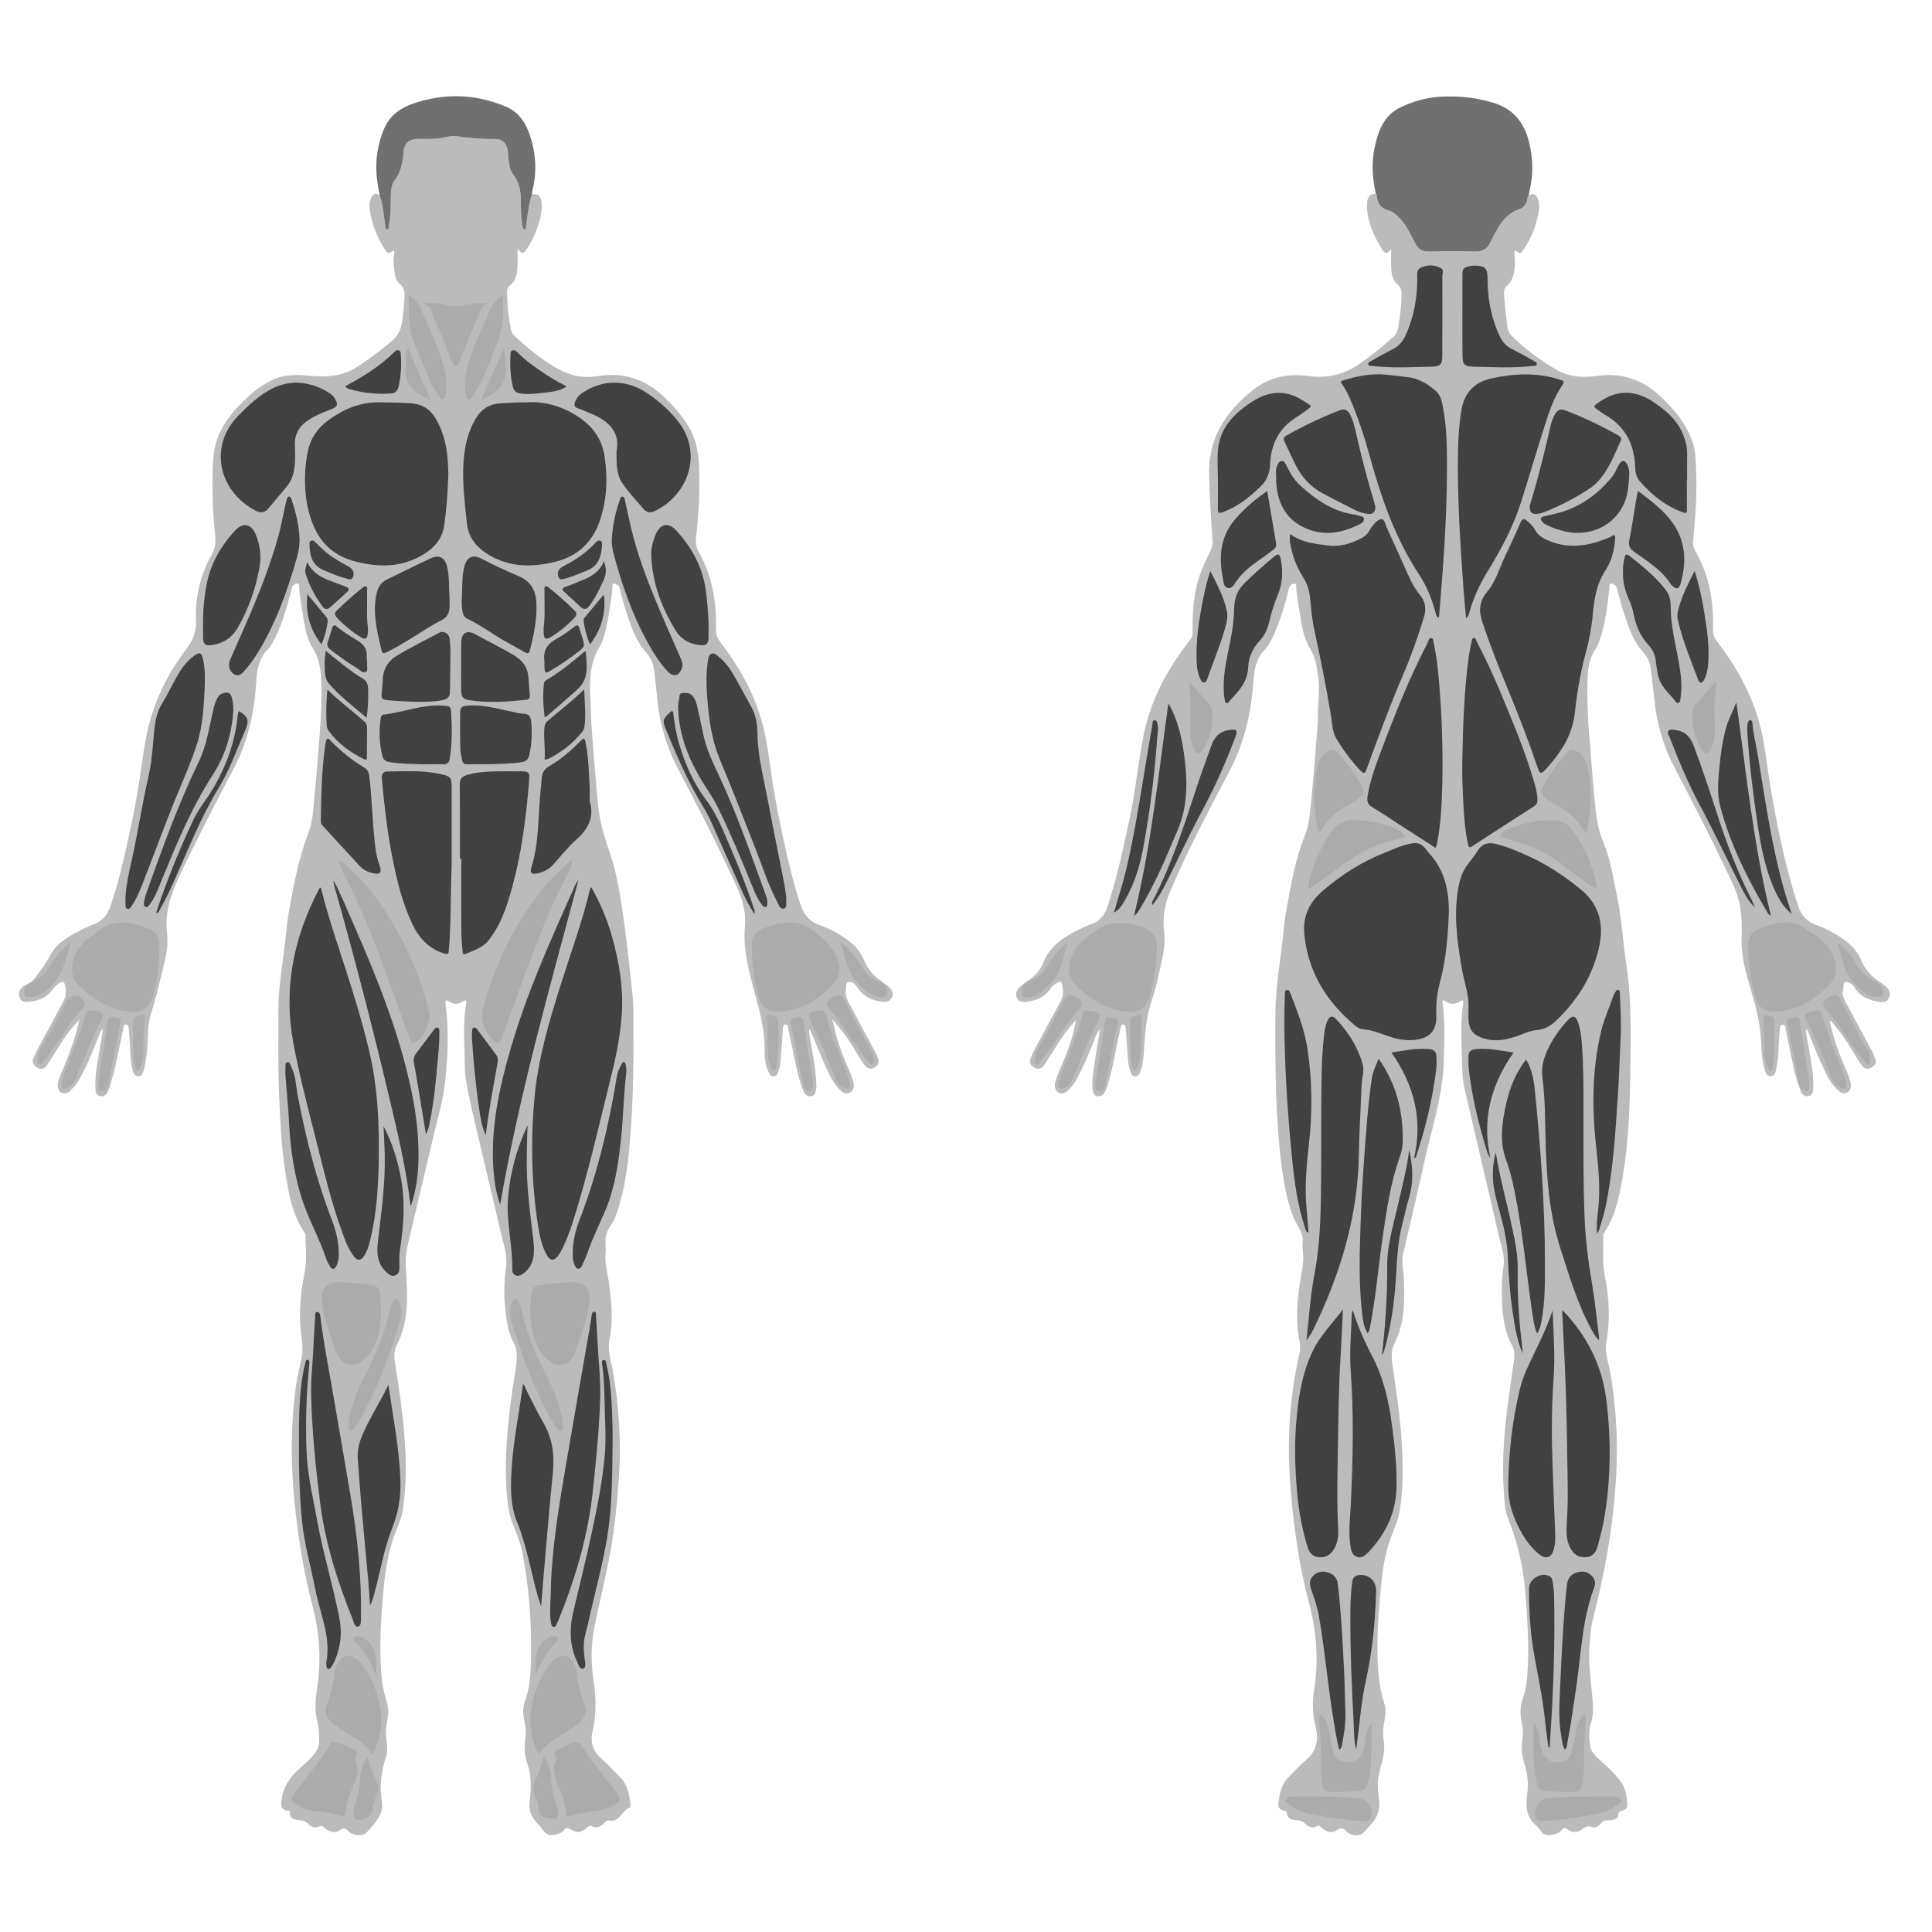 <?xml version="1.0" encoding="utf-8"?>
<!-- Generator: Adobe Illustrator 25.4.1, SVG Export Plug-In . SVG Version: 6.00 Build 0)  -->
<svg version="1.1" xmlns="http://www.w3.org/2000/svg" xmlns:xlink="http://www.w3.org/1999/xlink" x="0px" y="0px"
	 viewBox="0 0 5669.29 5669.29" style="enable-background:new 0 0 5669.29 5669.29;" xml:space="preserve">
<style type="text/css">
	.st0{fill:#BBBBBB;}
	.st1{fill:#707070;}
	.st2{fill:#ADACAC;}
	.st3{fill:#414141;}
</style>
<g id="_x32__view">
	<g id="Body">
		<path class="st0" d="M3015.19,2877.94c22.56-12.99,37.69-32,47.64-55.93c17.45-41.97,51.07-67.77,90.13-87.68
			c17.26-8.8,34.53-17.45,52.87-24.11c25.8-9.37,38.19-31.31,46-55.74c27.01-84.51,45.79-171.06,64.03-257.79
			c16.45-78.25,23.98-157.91,39.35-236.3c17.99-91.75,57.61-173.8,112.04-249.17c8.96-12.4,17.86-24.85,27.21-36.95
			c5.17-6.69,5.17-14.09,5.08-21.8c-0.69-58.92,3.19-117.33,24.11-173.11c8.04-21.44,18.34-42.06,28.28-62.73
			c4.57-9.49,7.05-18.88,6.24-29.43c-4.89-63.52-7.96-127.09-10.11-190.81c-3.65-108.44,46.85-186.7,127.66-251.11
			c49-39.06,103.98-50.25,165.29-41.81c52.23,7.19,101.13-3.54,145.59-34c35.89-24.59,69.6-51.65,101.85-80.69
			c7.87-7.09,12.4-16.04,14.16-26.42c5.63-33.16,10.06-66.45,10.12-100.17c0.02-11.59-3.22-20.76-13.21-29.09
			c-14.11-11.78-16.19-30.16-17.12-47.54c-0.93-17.3-0.2-34.7-0.2-53.14c-6.57,2.24-8.32,12.38-16.11,9.48
			c-6.53-2.44-9.73-8.75-13.14-14.46c-24.12-40.29-43.19-82.22-41.38-130.67c0.74-19.86,8.63-28.27,25.7-28.42
			c3.92,2.96,2.41,7.52,3.22,11.34c3.85,18.05,11.55,31.55,31.54,36.87c15.36,4.08,27.56,14.98,38.24,27
			c18.9,21.26,30.5,46.93,43.27,71.83c8.14,15.87,20.03,22.68,37.9,22.75c23.93,0.09,47.87-0.88,71.76-1.11
			c22.43-0.21,44.78,1.16,67.17,1.16c20.27,0,33.59-8.01,42.23-26.13c7.23-15.15,15.27-29.98,23.86-44.41
			c14.43-24.24,33.27-44.37,60.75-53.34c13.4-4.38,19.75-12.61,23.76-25.13c1.63-5.09-0.06-11.4,4.92-15.39
			c13.89-7.84,22.91-3.99,27.85,12.07c6.3,20.5,0.9,40.57-4.03,60.11c-7.64,30.33-20.62,58.65-37.8,84.91
			c-9.57,14.62-11.9,14.92-27.02,2.42c-2.38,19.06,2.51,37.02-0.61,54.93c-3.28,18.78-5.52,36.82-22.14,50.02
			c-9.4,7.46-9.34,20.3-8.4,31.36c2.49,29.39,5.83,58.73,9.38,88.02c1.5,12.41,7.29,22.56,16.69,31.64
			c37.65,36.34,79.22,67.18,124.12,93.96c38.15,22.74,80.06,25.89,121.59,19.91c72.78-10.48,133.6,10.15,186.39,59.68
			c41.03,38.49,76.63,80.47,95.1,134.9c5.99,17.67,7.99,35.87,8.98,54.04c2.55,46.91,2.77,93.91-0.07,140.83
			c-2,33.02-5.07,65.97-7.89,98.93c-0.98,11.47,4.33,21.16,9.39,30.25c39.42,70.87,51.67,147.51,49.12,227.28
			c-0.41,12.66,3.52,22.3,11.07,32.08c67.69,87.56,117.93,183.5,137.16,293.58c8.92,51.08,14.58,102.74,23.64,153.8
			c19.85,111.82,42.91,222.97,78.38,331.09c8.46,25.79,25,44.36,51.89,54.1c31.73,11.48,61.06,28.04,88.44,48.11
			c20,14.66,34.56,33.48,44.03,55.78c12.27,28.88,32.03,50.26,58.51,66.35c6.88,4.18,13.38,9.58,18.7,15.61
			c7.71,8.75,9.08,19.71,3.81,30.04c-5.03,9.85-15.12,12.12-25.12,10.71c-30.75-4.35-58.33-14.63-75.53-43.13
			c-5.58-9.24-15.61-16.21-24.84-15.77c-9.53,0.46-5.59,13.23-7.96,20.47c-6.21,18.94,4.56,33.71,12.53,48.75
			c24.36,45.98,49.44,91.58,74,137.45c3.09,5.76,4.42,12.44,7.07,18.47c6.1,13.86-2.07,21.6-12.46,27.12
			c-11.28,5.99-20.62,1.51-27.59-8.56c-22.34-32.28-39.79-67.78-64.74-98.31c-8.68-10.62-15.76-22.66-26.88-31.17
			c-0.69-1.26-1.82-0.25-1.18,1c9.04,44.11,23.37,86.5,41.34,127.72c7.12,16.35,14.7,32.55,18.91,49.99
			c2.95,12.2,2.23,24.72-9,31.55c-11.25,6.85-20.97,0.05-29.66-8.54c-12.91-12.76-22.89-27.42-30.93-43.47
			c-19.45-38.81-35.41-79.14-51.45-119.43c-2.02-5.06-3.26-10.62-9.67-15.7c1.61,24.94,7.73,47.36,11.29,70.14
			c5.5,35.23,12.49,70.31,10.38,106.26c-0.59,10.01-2.54,20.38-15.05,21.48c-13.41,1.18-20.04-7.56-23.21-19.46
			c-0.09-0.35-2.3-6.28-4.6-12.59c-2.35-6.21-4.07-11-5.62-16.46c-13.18-46.59-20.3-94.53-31.2-141.62
			c-1.67-7.21-0.84-20.26-10.15-19.47c-10.61,0.9-7.32,13.58-8.46,21.85c-4.7,33.82-1.37,68.37-9.07,101.85
			c-2.52,10.98-2.85,26.58-17.34,27.3c-14.76,0.73-16.3-14.57-19.16-25.59c-5.9-22.76-8.22-46.16-8.88-69.56
			c-1.21-42.54-8.96-83.53-20.55-124.61c-17.52-62.08-39.67-124.2-36.9-189.64c1.64-38.77,0.2-76.15-10.1-113.29
			c-7.27-26.19-19.69-50.36-31.24-74.72c-49.44-104.27-102.25-206.84-155.87-309.04c-32.13-61.25-51.29-127.43-58.48-196.7
			c-3.26-31.36-7.44-62.63-11.05-93.95c-2.07-17.96-10.12-33.72-21.66-46.56c-29.28-32.57-42.92-72.55-56.12-112.76
			c-8.09-24.66-14.43-49.9-21.3-74.95c-1.13-4.12-2.23-8.04-6.07-10.12c-3.89-2.1-7.73-6.13-12.53-3.97c-4.66,2.1-2.62,7.17-3.07,11
			c-5.92,50.56-11.48,101.16-27.07,149.99c-3.75,11.75-8.54,22.85-15.39,33.18c-16.09,24.26-20.47,52.45-21.64,80.21
			c-2.98,70.91,1.86,141.64,7.89,212.37c4.49,52.76,8.06,105.63,13.44,158.32c3.88,37.96,8.48,75.86,23.74,111.61
			c21.17,49.59,28.93,102.78,40.08,155.03c14.58,68.34,17.98,138.22,28.3,207.12c17.5,116.82,12.67,234.32,10.8,351.54
			c-1.61,100.77-7.13,201.68-27.05,300.93c-9.33,46.51-20.85,92.67-48.39,132.78c-1.67,2.43-3.57,5.53-3.43,8.22
			c2.01,37.47-3.65,74.87,3.81,112.57c13.01,65.76,18.19,132.32,5.84,199.02c-5.51,29.75,4.86,57.41,10.18,85.65
			c9.15,48.63,14.29,97.59,17.77,146.93c2.99,42.39,3.35,84.74,1.96,127.03c-2.36,71.77-9.36,143.16-19.86,214.29
			c-12.45,84.26-31.21,167.06-51.58,249.64c-5.1,20.67-6.11,42.23-8,63.56c-4.71,53.25,3.51,105.57,8.47,158.24
			c2.37,25.19,3.49,50.91-4.69,75.91c-6.66,20.35-5.08,41.66-2.67,62.32c2.74,23.58,21.45,37.61,37.66,52.16
			c18.3,16.42,35.96,33.4,50.9,52.87c15.83,20.64,19.96,45.32,21.14,70.58c0.13,2.9-0.85,6.02-1.97,8.78
			c-4.58,11.34-23.65,4.22-25.46,23.52c-1.36,14.56-20.85,12.63-33.86,13.77c-7.8,0.68-13.19,5.16-17.88,10.7
			c-6.57,7.75-17.44,12.45-24.43,9.2c-13.05-6.08-20,0.14-29.2,6.41c-13.68,9.31-28.23,11.57-42.46,0.1
			c-5.87-4.73-11.68-6.09-16.9,1.23c-7.52,10.53-19.25,13.02-30.82,14.93c-12.11,2-22.87,0.5-30.73-11.51
			c-5.51-8.42-13.57-15.2-20.65-22.57c-24.32-25.3-23.73-56.7-19.07-87.65c4.8-31.88-0.84-61.98-9.84-91.78
			c-6.96-23.06-7.95-45.94-4.46-69.51c1.94-13.12,2.37-26.45-0.75-39.57c-6.4-26.85-7.2-53.69,2.35-79.87
			c10.85-29.73,12.77-61,14.19-91.77c3.31-71.91-1.74-143.63-7.22-215.45c-5.89-77.15-23.42-150.75-52.06-222.18
			c-7.9-19.71-8.24-40.95-10.05-61.62c-6.49-74.42-2.75-148.62,4.94-222.86c6.3-60.79,16.22-121.02,24.44-181.51
			c1.89-13.92-0.46-27.74-7.17-40.06c-20.87-38.26-26.65-80.17-28.4-122.52c-1.51-36.57-1.7-73.09,4.44-109.85
			c4.32-25.92-5.77-52.3-11.76-78.07c-34.06-146.29-68.39-292.51-102.29-438.83c-4.71-20.33-6.89-41.15-7.36-62.11
			c-0.72-31.62-2.14-63.22-2.74-94.84c-0.59-31.62,0.75-63.18,5.5-94.52c1.11-7.37,0.08-13.71-9.09-7.52
			c-14.32,9.66-27.95,10.53-42.08,0.04c-2.28-1.69-5.78-4.13-8.37-1.81c-2.93,2.62-0.97,6.62-0.51,10.14
			c7.47,56.4,4.55,112.89,2.95,169.51c-2.88,102.09-36.15,198.01-57.64,296.29c-19.46,89.02-40.42,177.73-61.37,266.42
			c-6.08,25.74,1.39,50.51,2.21,75.75c2.07,63.86,2.34,127.64-27.2,186.75c-10.29,20.58-9.42,41.99-6.4,62.98
			c11.15,77.59,22.98,154.99,27.46,233.44c3.85,67.44,4.77,134.72-7.37,201.18c-4.89,26.74-17.3,52.13-26.63,78.02
			c-16.55,45.95-22.85,94.02-27.42,142.11c-5.3,55.78-9.87,111.7-10.02,167.85c-0.16,58.26,1.91,116.2,20.3,172.22
			c5.28,16.09,3.4,32.29,0.48,48.26c-3.5,19.11-6.45,37.79-2.8,57.49c6.03,32.61-4.17,63.76-12.38,94.68
			c-7.56,28.46-4.08,56.89-0.91,84.96c2.22,19.69-1.96,36.25-11.39,52.46c-9.34,16.06-23.51,28.18-35.61,41.93
			c-9.72,11.05-37.46,7.9-50.28-5.65c-8.59-9.08-14.83-10.46-25.62-3.31c-15.65,10.36-29.44,7.59-45.81-6.62
			c-4.38-3.8-7.7-7.95-14.42-4.18c-12.87,7.22-24.24,1.95-33.08-7.1c-7.49-7.67-15.34-10.03-25.63-10.71
			c-13.32-0.89-27.28-3.52-28.97-21.11c-0.73-7.59-7.08-6.58-11.35-7.87c-9.9-2.98-14.7-9.1-13.48-19.23
			c3.44-28.58,8.28-56.62,30.26-78.13c16.8-16.44,32.12-34.62,50.17-49.51c32.83-27.07,38.61-62.35,28.7-99.44
			c-9.67-36.21-9.36-72.05-3.93-107.62c13.05-85.51,7.39-169-14.74-252.62c-23.32-88.12-38.4-177.99-48.11-268.78
			c-6.57-61.38-11.21-122.8-11.37-184.5c-0.26-95.1,9.83-189.11,31.18-281.86c5.19-22.57-2.75-44.44-5-66.49
			c-3.97-38.91-2.07-77.43,2.74-115.91c3.66-29.26,10.18-58.2,13.01-87.52c1.7-17.56-3.21-35.75-1.56-53.32
			c1.62-17.21-2.95-30.47-11.56-45.1c-25.74-43.73-36.1-92.81-44.44-142.23c-10.51-62.35-15.38-125.23-18.92-188.34
			c-5.36-95.39-5.68-190.81-5.3-286.27c0.26-64.81,8.35-129.01,17.27-193.09c5.82-41.83,7.66-84.12,15.72-125.7
			c13.75-70.96,24.62-142.54,52.16-210.14c15.79-38.76,17.42-80.47,21.55-121.4c5.98-59.26,10.44-118.68,15.12-178.07
			c1.36-17.26,3.02-34.71,2.9-51.86c-0.27-38.72,6.44-77.28,1.29-116.13c-3.9-29.37-7.01-58.42-23.2-84.56
			c-21.21-34.25-25.59-73.78-32.36-112.35c-3.78-21.54-5.97-43.35-9.26-64.98c-0.76-5.02,2.99-13.91-4.06-14.24
			c-7.82-0.36-15.19,4.71-17.47,14.3c-3.88,16.35-8.1,32.63-12.68,48.8c-8.36,29.48-18.57,58.33-31.1,86.3
			c-7.3,16.3-15.36,32.28-28.04,45.38c-26.45,27.35-30.2,62.33-32.7,97.76c-6.55,92.55-28.42,180.53-72.5,263.12
			c-61.06,114.39-121,229.48-171.75,348.92c-15.57,36.63-22.26,75.74-17.09,116.53c6.02,47.58-9.45,92.75-18.83,138.62
			c-9.09,44.48-27.91,86.48-33.59,131.63c-4,31.79-5.41,63.9-8.2,95.85c-1.33,15.24-3.51,30.38-9.23,44.72
			c-2.72,6.81-6.38,13.41-14.68,13.8c-8.9,0.42-12.05-6.92-14.48-13.61c-4.92-13.49-6.46-27.69-7.45-41.95
			c-1.88-26.92-3.84-53.84-5.81-80.75c-0.48-6.54,0.13-15.52-7.97-16.1c-7.68-0.56-6.95,8.52-8.33,14.14
			c-13.12,53.38-20.36,108.09-36.45,160.8c-2.69,8.81-5.35,17.63-10.35,25.43c-4.74,7.4-11.25,11.58-20.59,10.28
			c-9.74-1.36-11.99-8.94-13.31-16.49c-4.02-22.99,0.11-45.81,3.29-68.42c5.09-36.18,11.61-72.16,18.19-112.25
			c-11.9,13.5-14.95,26.85-19.84,39.07c-14.04,35.08-28.69,69.88-46.33,103.32c-7.64,14.47-16.72,28.07-29.4,38.81
			c-7.92,6.71-17.66,11.08-26.64,5.18c-10.13-6.65-12.95-18.33-9.74-30.06c5.8-21.21,15.1-41.14,23.76-61.3
			c16.3-38,28.98-77.17,36.88-117.83c1.53-1.43-0.64-2.42-1.35-1.19c-25.66,26.58-45.86,57.16-65.02,88.53
			c-8.24,13.5-17.35,26.46-25.76,39.86c-7.57,12.06-18.01,14.99-30.06,8.52c-12.11-6.51-14.77-16.86-9.62-29.94
			c6.96-17.67,16.74-33.82,25.62-50.46c20.41-38.27,40.82-76.55,61.68-114.58c9.07-16.53,7.77-33.28,3.67-50.52
			c-1.6-6.75-5.23-8.31-11.08-4.73c-7.79,4.77-16.14,8.66-21.35,16.89c-17.77,28.02-45.59,37.97-76.6,41.15
			c-13.74,1.41-23.25-6.71-25.2-19.29c-2.27-14.64,9.23-24.88,23.1-35.33C3006.49,2884.43,3012.2,2879.66,3015.19,2877.94z"/>
		<path class="st1" d="M4485.91,573.79c-4.98,3.99-3.29,10.3-4.92,15.39c-4.01,12.53-10.36,20.76-23.76,25.13
			c-27.49,8.98-46.32,29.1-60.75,53.34c-8.59,14.43-16.63,29.26-23.86,44.41c-8.65,18.11-21.96,26.12-42.23,26.13
			c-22.39,0-44.75-1.37-67.17-1.16c-23.9,0.23-47.83,1.2-71.76,1.11c-17.87-0.07-29.76-6.89-37.9-22.75
			c-12.77-24.9-24.38-50.57-43.27-71.83c-10.68-12.02-22.88-22.92-38.24-27c-20-5.32-27.7-18.82-31.54-36.87
			c-0.81-3.82,0.7-8.39-3.22-11.34c-10.31-44.73-13.34-89.72-3.71-134.95c10.47-49.16,27.33-95.56,76.45-118.58
			c36.35-17.04,75.3-28.84,115.85-31.02c53.12-2.86,105.06,1.77,156.81,17.93c58.29,18.21,89.31,57.18,103.75,113.26
			c12.42,48.23,13.35,96.68,1.83,145.27C4487.19,564.7,4486.67,569.27,4485.91,573.79z"/>
	</g>
	<g id="Other">
		<path class="st2" d="M5279.91,3183.6c-10.37-53.48-20.74-106.97-31.1-160.45c-0.78-4.01-1.39-8.04-2.21-12.04
			c-4.45-21.71-4.31-21.03,16.35-25.72c12.37-2.81,17.06,0.05,18.96,13.06c8.23,56.52,17.51,112.88,26.28,169.31
			c0.7,4.51,0.54,9.17,0.58,13.77c0.21,23.44-3.42,25.51-24.22,13.93C5283,3191.51,5281.46,3187.56,5279.91,3183.6z"/>
		<path class="st2" d="M3008.87,2885.79c25.92-11.14,49.71-23.65,63.99-50.87c14.48-27.6,36.62-49.91,61.2-69.95
			c-12.91,30.04-15.3,63.25-30.72,92.29c-13.07,24.6-33.57,42.15-54.95,58.79c-4.62,3.6-10.95,5.32-16.75,7.01
			c-10.28,2.99-24.37,7.43-30.27-0.38c-6.96-9.22-3.18-23.26,3.75-34.16C3006.36,2887.61,3007.61,2886.7,3008.87,2885.79z"/>
		<path class="st2" d="M3394.51,2799.65c-2.18,38.95-8.2,77.17-17.57,114.93c-10.66,42.95-34.36,59.85-78.15,53.29
			c-56.75-8.51-103.23-37.03-142.46-77.73c-19.3-20.03-23.32-44.49-15.95-71.19c6.15-22.29,17.38-41.6,34.6-56.7
			c18.43-16.16,38.43-30.5,59.82-42.54c35.85-20.17,112.72-11.32,143.32,15.91c10.49,9.33,16.12,20.92,16.35,34.97
			C3394.64,2780.28,3394.51,2789.96,3394.51,2799.65z"/>
		<path class="st2" d="M5130.32,2789.27c-4.07-43.85,11.18-60.39,56.44-72.9c34.06-9.41,69-17.86,102.23,3.18
			c38.79,24.56,79.33,47.37,93.97,95.99c8.73,28.98,4.81,54.99-16.77,76.38c-43.54,43.15-93.42,74.62-156.96,76.48
			c-32.37,0.95-50.5-13.19-59.31-44.46C5137.67,2880.54,5131.36,2836.17,5130.32,2789.27z"/>
		<path class="st2" d="M3841.05,2607.51c-2.82-10.2-0.4-18.49,1.65-26.79c12.49-50.5,34.06-96.82,63.51-139.68
			c16.43-23.92,38.4-34.78,67.41-34.51c43.5,0.41,84.65,10.8,125.01,25.81c10.68,3.97,16.53,12.96,25.95,22.71
			c-14.36,4.15-26.54,8.26-39.01,11.17c-62.01,14.51-114.26,47.5-164.13,85.37c-21.92,16.65-44.7,32.15-67.18,48.05
			C3850.27,2602.48,3845.84,2604.69,3841.05,2607.51z"/>
		<path class="st2" d="M4400.24,2456.13c8.16-11.67,15.3-19.96,26.4-24.1c42.87-15.98,86.6-27.01,132.89-25.04
			c20.57,0.88,37.94,8.02,50.6,24.44c38.67,50.18,63.96,106.38,74.88,168.89c0.32,1.82-0.33,3.82-0.68,7.24
			c-18.09-8.51-32.42-20.71-47.7-31.34c-17.6-12.24-35.34-24.4-52.01-37.84C4530.9,2495.06,4468.23,2471.8,4400.24,2456.13z"/>
		<path class="st2" d="M3855.84,2331.86c1.79-28.1,2.48-58.24,11.66-87.23c5.36-16.92,13.64-31.81,30.18-40.54
			c10.26-5.41,19.49-4.93,27.58,4.04c26.71,29.61,50.75,61.25,69.71,96.36c11.16,20.66,8.45,27.8-11.52,41.6
			c-20.1,13.89-43,23.26-61.94,39.11c-15.78,13.21-29.5,28.03-40.57,45.39c-2.53,3.96-4.12,10.82-10.39,9.2
			c-4.87-1.26-4.69-7.6-5.33-11.84C3860.51,2396.73,3856.89,2365.36,3855.84,2331.86z"/>
		<path class="st2" d="M4667.89,2344.5c-0.1,21.57-4.16,52.92-9.2,84.17c-0.71,4.41-0.55,10.15-5.68,11.39
			c-4.74,1.15-6.52-4.18-8.52-7.49c-19.68-32.41-47.72-55.39-80.94-72.77c-11.3-5.91-22.02-12.75-31.88-21.02
			c-8.78-7.36-10.9-15.84-6.14-25.83c19.07-40.02,46.08-74.53,75.81-106.96c8.3-9.05,18.96-5.87,28.15-0.21
			c16.23,10.01,24.12,25.98,28.74,43.64C4665.5,2277.23,4667.9,2305.66,4667.89,2344.5z"/>
		<path class="st2" d="M4500.01,5055.59c12.88,15.83,15.74,32.26,17.42,48.96c1.02,10.19,2.69,20.19,5.9,29.9
			c9.79,29.6,31.95,41.88,62.07,34.94c15.48-3.57,23.27-14.31,26.52-28.51c4.89-21.34,9.11-42.85,12.96-64.4
			c2.3-12.85,7.2-24.38,14.7-34.83c2.76-3.84,4.72-10.84,10.64-8.85c4.72,1.58,3.01,8.06,2.8,12.36
			c-1.08,22.41-2.83,44.79-3.77,67.21c-1.43,34.14,0.87,68.39-2.63,102.49c-0.31,3.04-0.23,6.13-0.57,9.17
			c-3.22,28.82-10.12,35.41-38.89,34.87c-23.45-0.44-46.88-1.75-70.3-3.14c-17.04-1-23.36-7.59-28.04-26.88
			c-6.66-27.47-7.34-55.6-8.54-83.55C4499.04,5116.42,4500.01,5087.42,4500.01,5055.59z"/>
		<path class="st2" d="M4025.18,5056.94c-3.09,57.27,2.78,114.79-10.03,171.13c-5.12,22.54-11.54,27.35-34.76,28.05
			c-22.94,0.69-45.87,2.53-68.81,2.7c-22.41,0.16-28.6-5.74-31.99-28.17c-1.52-10.06-2.85-20.27-2.86-30.41
			c-0.04-51.06-1.61-102.04-5.93-152.94c-0.43-5.13-2.83-13.14,3.65-14.86c6.1-1.61,8.11,6.48,11.3,10.81
			c15.94,21.62,14.73,48.28,21.04,72.73c1.53,5.91,2.28,12.01,3.65,17.96c5.75,24.91,14.84,34.27,34.99,36.26
			c26.87,2.64,43.2-6.26,53.14-29.01c6.65-15.23,7.17-31.73,9.81-47.78C4010.63,5079.86,4014.03,5066.85,4025.18,5056.94z"/>
		<path class="st2" d="M3769.86,5285.76c6.52-11.09,15.13-14.38,27.2-14.3c63.82,0.44,127.68-1.36,191.29,5.9
			c22.92,2.61,41.81,28.95,36.5,51.34c-3.85,16.24-17.51,15.64-29.5,15.07c-19.85-0.95-39.73-2.88-59.41-5.65
			c-33.32-4.69-66.46-10.46-99.44-17.28C3810.55,5315.48,3789.99,5301.3,3769.86,5285.76z"/>
		<path class="st2" d="M4526.36,5344.3c-18.29,0.61-26.76-10.74-20.05-34.73c5.6-19.99,15.66-31.19,38.74-33.18
			c64.76-5.57,129.55-4.47,194.36-4.81c9.26-0.05,15.41,5.31,18.04,11.74c2.71,6.62-6.42,8.62-10.73,12.1
			c-21.29,17.17-46.43,24.44-72.91,29.34C4627.15,5333.4,4580.39,5341.04,4526.36,5344.3z"/>
		<path class="st2" d="M5035.43,1998.76c1.98,17.84-0.82,32.47-2.92,47.01c-4.64,32.15,1.01,64.22-0.32,96.3
			c-0.82,19.94-2.45,39.84-12.4,57.75c-9.11,16.4-13.32,16.6-24.09,1.54c-23.25-32.5-30.68-69.48-29.79-108.6
			c0.2-8.81,3.3-17.31,8.98-24.02C4994.23,2045.9,5014.02,2023.43,5035.43,1998.76z"/>
		<path class="st2" d="M5330.69,2965.56c9.01-2.29,13.65,2.31,16.12,11.02c17.41,61.29,42.71,119.72,64.96,179.27
			c2.48,6.62,3.82,13.71,5.29,20.66c1.25,5.86,3.86,12.64-2.37,16.9c-5.97,4.09-11.7-0.59-17.1-2.92
			c-10.44-4.5-16.86-13.03-20.93-23.26c-23.88-60.06-48.79-119.68-77.2-177.76c-5.24-10.72-1.61-16.5,8.31-19.82
			C5315.01,2967.23,5322.43,2965.15,5330.69,2965.56z"/>
		<path class="st2" d="M3489.45,1999.81c18.55,20.96,37.27,41.77,55.59,62.92c9.34,10.78,13.4,23.37,13.19,38
			c-0.54,38.19-9.06,73.55-32.53,104.59c-6.94,9.18-12.03,8.7-18.14-0.48c-8.74-13.14-12.23-27.86-14.04-43.15
			c-0.54-4.55-0.7-9.17-0.69-13.75C3492.9,2098.58,3495.71,2049.13,3489.45,1999.81z"/>
		<path class="st2" d="M3106.76,3180.47c0.11-9.9,3.53-19.03,6.94-28.06c21.94-58.1,46.48-115.24,63.55-175.1
			c2.11-7.41,5.05-13.15,14.56-12.05c12.55,1.45,26.04,0.44,34.47,12.3c2.82,3.96-0.3,8.81-2.31,12.99
			c-27.79,57.89-52.58,117.08-76.53,176.63c-4.61,11.47-12.21,19.88-23.58,24.77C3110.12,3197.84,3106.12,3195.13,3106.76,3180.47z"
			/>
		<path class="st2" d="M3173.55,2940.97c0.96,9.53-1.56,14.74-5.48,18.75c-34.85,35.68-57.76,80.07-87.61,119.39
			c-10.17,13.39-20.64,26.55-31.07,39.74c-2.2,2.78-4.98,6.12-8.81,4.65c-3.67-1.41-3.92-5.52-4-9.23
			c-0.27-12.47,1.72-24.64,8.13-35.32c28.32-47.21,53.1-96.3,78.49-145.08c3.21-6.16,6.02-16.34,15.83-13.72
			c12.52,3.35,25.94,6.33,34,18.33C3174.04,2940.01,3173.79,2942.41,3173.55,2940.97z"/>
		<path class="st2" d="M5486.87,3111.53c-0.25,2.19,2.42,8.78-3.35,11.06c-5.79,2.29-8.71-4.02-11.85-7.67
			c-27.66-32.14-50-68.14-74.12-102.85c-11.62-16.73-23.05-33.49-37.5-48.14c-15.67-15.88-12.91-28.04,7.16-37.49
			c22.51-10.59,24.83-10.25,36.45,12.11c24.18,46.52,47.57,93.45,74.88,138.27C5484.48,3086.54,5487.37,3097.36,5486.87,3111.53z"/>
		<path class="st2" d="M3214.34,3180.72c5.52-36.2,11.12-72.98,16.75-109.75c3.63-23.68,8.46-47.24,10.63-71.05
			c1.81-19.97,13.1-14.8,25.44-13.44c13.99,1.54,14.37,7.89,11.93,19.56c-11.97,57.36-23.1,114.89-34.56,172.35
			c-0.4,1.99-1.16,3.91-1.67,5.88c-2.72,10.36-8.61,18.86-19.92,17.27C3211.4,3199.92,3216.77,3188.57,3214.34,3180.72z"/>
		<path class="st2" d="M5391.44,2766.22c23.65,16.02,41.89,37.86,55.45,61.96c14.35,25.5,33.74,42.9,59.68,54.09
			c14.82,6.39,20.07,17.46,19.6,32.77c-0.21,6.74-2,10.54-9.46,10.71c-14,0.31-28.05-0.55-39.6-8.9
			c-34.3-24.79-61.21-55.03-70.75-98.06c-3.93-17.73-9.94-34.99-15-52.47L5391.44,2766.22z"/>
		<path class="st2" d="M3329.68,3143.29c-9.48-9.99-9.1-21.77-10.2-32.55c-3.87-38.05-3.82-76.25-2.92-114.45
			c0.12-5.02-0.65-10.59,6.21-12.24c8.81-2.13,17.09-7.34,26.53-5.49c2.84,0.56,1.42,4.24,1.33,6.69
			c-1.52,39.17-2.84,78.35-4.53,117.51C3345.44,3117.89,3338.57,3130.62,3329.68,3143.29z"/>
		<path class="st2" d="M5207.54,3040.76c0.25,29.59-0.21,59.13-5.79,88.32c-0.92,4.79-1.08,11.59-6.94,11.98
			c-4.69,0.31-6.12-6.16-8.08-10.11c-5.94-12-9.34-24.57-9.46-38.19c-0.3-34.67-0.1-69.39-3.55-103.94
			c-1.05-10.52,2.41-12.11,11.86-9.7c21.69,5.53,21.77,5.19,21.86,27.97c0.02,5.61,0.07,11.22,0.08,16.83
			S5207.54,3035.15,5207.54,3040.76z"/>
	</g>
	<g id="Forearms">
		<path class="st3" d="M3327.51,2687.76c50.81-206.35,71.87-415.01,101.04-623.79c30.26,52.85,41.31,109.04,48.21,166.52
			c8.49,70.81,7.32,140.08-21.8,207.29c-18.03,41.61-34.91,83.72-54.49,124.65c-16.5,34.5-33.65,68.7-53.59,101.39
			C3341.95,2671.91,3337.43,2680.44,3327.51,2687.76z"/>
		<path class="st3" d="M5196.37,2685.91c-5.94-0.51-8.06-5.1-10.23-8.76c-58.52-98.44-109.24-200.49-138.58-311.78
			c-10.01-37.97-5.47-77.18-1.92-115.78c3.36-36.54,8.7-72.85,17.76-108.53c6.91-27.21,20.81-51.42,31.88-80.28
			C5124.75,2272.22,5145.75,2481.3,5196.37,2685.91z"/>
		<path class="st3" d="M5144.45,2657.22c-13.8-13.97-23.45-30.87-32.17-48.1c-42.1-83.19-82.14-167.48-126.02-249.71
			c-33.96-63.64-61.1-129.93-87.29-196.81c-2.25-5.74-8.03-12.81-2.52-18.48c5.29-5.45,13.36-2.53,20.49-1.78
			c29.45,3.12,44.27,22.35,53.8,47.79c24.29,64.88,46.05,130.64,67.37,196.53c28.27,87.38,60.7,173.02,102.54,254.91
			c2.29,4.48,3.89,9.32,5.81,14C5145.78,2656.11,5145.11,2656.66,5144.45,2657.22z"/>
		<path class="st3" d="M3381.8,2655.7c-3.18-6.83-0.4-9.78,1.15-12.77c55.36-106.34,91.48-220.09,128.82-333.4
			c13.56-41.14,28.52-81.81,43.14-122.59c9.41-26.25,27.12-42.44,55.88-45.43c17.84-1.86,21.52,1.83,15.31,18.49
			c-27.82,74.6-59.82,147.17-97.67,217.44c-37.47,69.55-70.53,141.46-105.89,212.16C3411.21,2612.24,3399.08,2634.54,3381.8,2655.7z
			"/>
		<path class="st3" d="M3269.12,2676.9c11.36-40.13,24.64-79.69,34.39-120.32c23.21-96.73,38.78-194.86,54.94-292.9
			c7.53-45.73,15.08-91.45,23.1-137.1c0.83-4.71-1.02-13.31,6.83-13.18c6.54,0.11,7.38,7.74,8.56,13.04
			c2.82,12.72-0.3,25.37-1.19,38.06c-7.58,107.93-21.13,215.13-40.62,321.51c-9.77,53.3-25.37,105.07-52.38,152.57
			c-8.45,14.86-16.85,30.32-32.88,39.06L3269.12,2676.9z"/>
		<path class="st3" d="M5257.59,2682.32c-29.88-25.74-43.99-55.64-56.62-86.46c-24.19-59.02-35.3-121.21-44.47-183.86
			c-12.93-88.38-24.06-176.97-29.21-266.2c-0.41-7.1-0.16-14.32,0.65-21.38c0.58-5.03,2.55-11.17,8.48-11.08
			c5.64,0.09,5.68,6.69,6.03,10.77c2.73,31.61,10.76,62.3,15.93,93.48c21.83,131.75,40.2,264.19,76.77,393.05
			C5241.64,2633.51,5249.33,2656.05,5257.59,2682.32z"/>
		<path class="st3" d="M5146.46,2655.57c2.02,1.32,3.71,2.74,1.57,5.3c-1.19-1.22-2.38-2.45-3.57-3.66
			C5145.11,2656.66,5145.78,2656.11,5146.46,2655.57z"/>
	</g>
	<g id="Triceps">
		<path class="st3" d="M4762.47,1677.68c-0.4-14.89,1.6-29.46,5.27-43.92c1.7-6.68,4.36-8.44,10.26-4.86
			c0.87,0.53,1.93,0.78,2.71,1.41c38.96,31.39,78.38,62.36,108.74,102.75c10.53,14.01,13.09,31.35,13.1,48.1
			c0.04,57.23,15.27,112.05,24.68,167.81c5.35,31.72,9.5,63.66,4.48,95.96c-1.01,6.47-0.23,15.24-6.44,17.58
			c-6.32,2.37-9.6-6.12-13.36-10.49c-18.21-21.18-39.82-40.28-46.08-69.29c-2.9-13.43-5.51-27.04-6.7-40.7
			c-1.63-18.66-8.53-35.02-20.95-48.28c-24.26-25.9-37.57-56.65-44.17-90.92c-3.2-16.61-9.03-32.33-15.78-47.82
			C4767.49,1730.42,4761.57,1704.71,4762.47,1677.68z"/>
		<path class="st3" d="M3590.96,2011.35c0.04-45.27,11.14-88.93,19.82-132.89c6.24-31.63,10.46-63.44,10.93-95.64
			c0.41-28.01,10.02-51.68,29.99-71.31c26.96-26.51,54.98-51.84,84.2-75.82c15.78-12.95,18.63-11.92,22.66,7.36
			c7.52,35.99,4.31,71.43-9.91,105.04c-10.81,25.54-18.43,51.84-24.75,78.6c-4.69,19.86-12.92,37.87-26.61,52.66
			c-20.57,22.22-33.07,47.4-34.38,77.95c-1.36,31.73-15.73,57.55-37.25,80.02c-5.29,5.53-10.09,11.52-15.25,17.18
			c-3.33,3.65-6.06,10.13-11.57,8.45c-5.34-1.63-4.38-8.64-5.56-13.46C3590.23,2036.93,3591.41,2024.09,3590.96,2011.35z"/>
		<path class="st3" d="M3718.46,1440.61c8.96,52.95,17.33,103.12,26.03,153.23c1.54,8.85-1.94,14.82-8.49,19.69
			c-13.09,9.73-26.06,19.64-39.48,28.89c-26.99,18.62-52.47,38.54-70.8,66.56c-5.25,8.04-11.98,19.44-23.44,16.34
			c-11.15-3.01-11.47-15.97-13.41-25.7c-12.15-61.17-9.96-119.72,31.68-171.13c22.32-27.56,48.51-50.86,76.56-72.25
			C3703.5,1451.36,3710.08,1446.73,3718.46,1440.61z"/>
		<path class="st3" d="M4806.83,1440.69c57.88,44.56,116.59,86.82,131.83,163.48c7.16,35.98,2.9,72.34-6.77,107.64
			c-4.79,17.49-12.79,18.86-25.86,6.2c-0.73-0.71-1.61-1.35-2.14-2.19c-26.94-42.87-69.19-68.6-109.04-96.9
			c-12.04-8.55-16.88-17.71-13.86-33.36c8.5-44.07,15.08-88.5,22.5-132.78C4804.07,1449.36,4805.33,1446.06,4806.83,1440.69z"/>
		<path class="st3" d="M4972.77,1675.42c13.13,41.07,21.46,79.84,27.76,119.03c8.65,53.9,17.34,107.84,10.96,162.8
			c-1.55,13.33-4.57,26.19-11.1,37.89c-5.97,10.69-13.01,11.06-17.12,0.1c-21.98-58.65-46.36-116.54-60.26-177.9
			c-2.64-11.66,0.37-23.48,3.48-34.78C4936.55,1746,4953.86,1712.55,4972.77,1675.42z"/>
		<path class="st3" d="M3551.51,1675.57c20.64,40.76,40.13,77.07,48.61,117.86c3.16,15.19,0.45,30.3-3.78,45.25
			c-14.55,51.51-34.98,100.95-52.85,151.29c-1.98,5.57-3.54,12.87-11.24,12.67c-6.58-0.17-8.47-6.86-10.7-11.77
			c-6.16-13.59-8.99-28.05-9.8-42.93c-3.64-66.76,6.89-132.06,20.18-197.08C3536.81,1727.05,3542.29,1703.4,3551.51,1675.57z"/>
	</g>
	<g id="Shoulders">
		<path class="st3" d="M3573.91,1407.53c0-30.64-2.8-61.6,0.62-91.86c5.85-51.66,35.5-89.94,76.39-120.61
			c31.55-23.66,63.85-43.22,105.64-42.23c33.27,0.79,59.2,16.85,85.14,34.29c6.39,4.3,4.69,7.92-0.6,11.57
			c-13.02,8.99-25.7,18.51-39.06,26.97c-50.64,32.09-72.9,80.25-75.15,137.86c-1.04,26.63-10.26,47.06-28.72,64.96
			c-32.15,31.17-66.63,58.45-109.4,74.18c-13.19,4.85-15.4,1.84-15.08-10.86C3574.4,1463.74,3573.91,1435.63,3573.91,1407.53z"/>
		<path class="st3" d="M4949.89,1407.77c0,29.13-0.12,58.25,0.08,87.38c0.05,7.73,0.48,12.29-10.45,8.56
			c-50.98-17.35-90.67-50.25-125.91-89.4c-9.78-10.86-14.55-24.01-14.96-39.16c-1.83-67.87-26.99-122.85-88.35-157.59
			c-9.28-5.26-17.51-12.36-26.39-18.36c-6.69-4.53-7.54-7.43-0.07-13.09c56.63-42.99,112.21-44.92,171-4.43
			c31.74,21.86,61.06,46.21,78.77,81.9c11.1,22.38,17.57,45.5,17.19,70.62c-0.38,24.52-0.08,49.05-0.08,73.57
			C4950.44,1407.77,4950.17,1407.77,4949.89,1407.77z"/>
	</g>
	<g id="Calves_00000024705742648758318750000004560701588746924703_">
		<path class="st3" d="M4591.71,5133.93c-6.81-11.33-7.18-23.27-9.38-34.56c-7.56-38.85-7.45-78.13-5.66-117.46
			c4.46-98.41,8.64-196.84,17.59-294.98c1.2-13.21,2.14-26.48,4.28-39.55c2.68-16.32,11.64-28.16,28.11-32.98
			c16.16-4.73,30.73-3.47,43.71,9.34c10.1,9.97,12.72,21.2,8.08,33.48c-36.22,95.82-38.73,197.68-53.67,297.29
			c-8.24,54.95-15.4,110.07-26.5,164.56C4597.28,5123.9,4597.89,5129.51,4591.71,5133.93z"/>
		<path class="st3" d="M3930,5134.89c-7.73-29.23-11.84-57.34-16.49-85.34c-16.81-101.16-25.44-203.46-42.7-304.56
			c-4.75-27.81-13.9-54.27-23.03-80.77c-5.09-14.8-6.85-28.14,6.26-40.72c13.74-13.18,28.83-13.92,45.25-8.5
			c16.19,5.34,24.6,17.37,26.56,34.08c9.62,82.2,13.72,164.81,17.93,247.4c2.19,42.84,2.73,85.75,4.29,128.62
			c1.18,32.41-4.28,64.06-10.27,95.67C3936.97,5125.15,3936.28,5129.76,3930,5134.89z"/>
		<path class="st3" d="M3979.4,5132.95c-6.47-23.54-5.54-45.71-6.69-67.39c-6.12-115.69-11.41-231.44-10.03-347.35
			c0.3-25.51,2.01-50.9,5.19-76.26c2.01-16.04,11.92-20.11,25.37-20.27c27.26-0.31,45.65,20.17,44.87,48.68
			c-2.41,88.36-11.13,175.84-30.31,262.4c-14,63.22-18.24,128.11-26.93,192.24C3980.62,5126.92,3980.17,5128.82,3979.4,5132.95z"/>
		<path class="st3" d="M4543.73,5127.63c-3.28-25.56-7.12-51.07-9.73-76.69c-6.78-66.51-20.68-131.79-32.48-197.47
			c-11.39-63.37-14.63-127.64-14.78-191.98c-0.06-27.14,31.94-47.37,57.51-37.53c6.55,2.52,9.64,6.79,11,13.3
			c3.24,15.54,4.76,31.28,5.1,47.07c2.99,138.87-1.87,277.52-11.43,416.05c-0.63,9.1-0.99,18.21-1.48,27.32
			C4546.2,5127.67,4544.96,5127.65,4543.73,5127.63z"/>
		<g id="Calves">
			<path class="st3" d="M3940.59,3842.8c-2.09,43.18-3.6,86.4-6.38,129.53c-6.13,95.31-6.81,190.77-8.41,286.2
				c-1.28,76.55-3.1,153.11,1.09,229.66c1.13,20.57-1.87,40.77-13.23,58.81c-10.45,16.58-24.63,24.88-44.93,22.35
				c-18.68-2.33-27.2-14.5-32.09-30.56c-15.77-51.88-25.55-104.94-30.31-158.91c-5.84-66.18-8.24-132.43-3.17-198.8
				c5.84-76.62,16.69-152.1,51.61-221.91C3876.44,3915.85,3911.24,3881.87,3940.59,3842.8z"/>
			<path class="st3" d="M4584.39,3844.03c72.26,74.73,116.5,161.5,129.26,264.02c14.48,116.33,13.35,232.25-6.26,347.81
				c-4.51,26.58-11.64,52.76-18.5,78.88c-4.76,18.1-13.28,33.35-35.31,34.69c-20.99,1.28-35.82-7.38-46.3-28.09
				c-11.81-23.35-11.25-48.45-9.53-73.5c4.42-64.33,2.28-128.69,1.22-193.03c-1.16-70.48-2.37-140.97-4.83-211.41
				c-2.44-69.92-6.45-139.78-9.75-209.66C4584.27,3850.71,4584.39,3847.68,4584.39,3844.03z"/>
			<path class="st3" d="M3969.53,3844.95c15.42,48.08,34.26,91.58,56.46,133.45c34.28,64.67,49.5,134.54,58.98,206.12
				c8.11,61.25,14.82,122.64,12.75,184.58c-2.36,70.6-31.23,130.07-78.26,181.34c-9.84,10.73-21.44,23.68-37.89,17.86
				c-16.83-5.95-17.71-23.19-19.68-38.53c-5.11-39.86,0.37-79.56,2.17-119.26c5.87-129.62,8.91-259.14-0.58-388.77
				c-4.1-56.07,1.78-112.25,3.27-168.38C3966.81,3851.48,3967.95,3849.62,3969.53,3844.95z"/>
			<path class="st3" d="M4555.88,3845.37c3.18,68.01,7.81,135.52,2.86,203.38c-6.33,86.68-5.92,173.58-2.59,260.43
				c2.48,64.82,5.14,129.63,7.56,194.46c0.55,14.84-0.25,29.68-4.56,44.01c-7,23.25-22.57,28.82-41.67,13.85
				c-33.54-26.27-53.71-62.35-70.57-100.47c-14.44-32.65-21.59-67.03-21.07-102.7c1.36-93.68,11.28-186.39,33.07-277.65
				c5.22-21.88,12.23-43.2,21.57-63.65C4506.41,3960.23,4536.35,3905.2,4555.88,3845.37z"/>
		</g>
	</g>
	<g id="Quadriceps">
		<path class="st3" d="M4686.67,3620.9c-2.88-27.14,0.7-49.43,3.13-71.64c6.55-59.89,1.13-119.5-5.55-178.72
			c-13.07-116-12.96-231.14,14.28-345.23c8.42-35.25,23.88-68.25,35.53-102.48c1.14-3.35,2.84-6.63,4.9-9.5
			c2.52-3.51,3.76-9.82,9.32-8.65c5.38,1.13,5,7.1,5.17,11.5c1.64,42.84,4.22,85.66,2.17,128.56c-2.76,57.61-4.5,115.29-8.31,172.83
			c-7.28,109.92-13.69,220.01-36.86,328.13c-4.58,21.36-11.82,42.16-17.97,63.18C4691.67,3611.62,4689.99,3614.1,4686.67,3620.9z"/>
		<path class="st3" d="M3836.49,3617.33c-5.16-5.81-6.54-13.26-8.78-20.18c-20.79-64.45-29.62-131.17-36.29-198.14
			c-12.71-127.48-21.11-255.25-22.55-383.4c-0.35-31.13,0.45-62.27,1.32-93.39c0.17-6.13-1.03-15.89,5.8-17.3
			c7.12-1.47,9.81,8.03,12.03,13.74c20.31,52.21,40.41,104.37,48.85,160.39c13.78,91.41,14.72,182.6,4.44,274.53
			c-7.02,62.75-13.25,125.91-7.6,189.35c1.94,21.84,3.87,43.68,5.56,65.54C3839.49,3611.12,3840.73,3614.55,3836.49,3617.33z"/>
	</g>
	<g id="Adductor">
		<path class="st3" d="M4083.01,3088.65c37.49-6.09,73.51-13.27,110.59-10.22c13.31,1.09,20.33,6.83,21.43,20.69
			c2.36,29.87-3.13,59.03-7.82,88.14c-10.95,68.03-28.53,134.52-49.58,200.09c-1.26,3.94-1.21,9.33-8.26,11.72
			C4175.86,3285.33,4149.63,3183.38,4083.01,3088.65z"/>
		<path class="st3" d="M4441.23,3088.59c-66.27,95.2-93.32,196.45-67.82,309.54c-8.79-11.48-11.49-24.74-15.27-37.45
			c-21.7-72.87-39.45-146.62-47.96-222.32c-1.42-12.62-1.08-25.47-1.1-38.22c-0.02-13.48,6.98-20.28,20.54-21.58
			C4367.17,3074.96,4403.51,3082.8,4441.23,3088.59z"/>
		<path class="st3" d="M4135.11,3374.06c10.83,48.29,13.42,95.58-1.12,142.92c-7.17,23.36-11.75,47.5-18.12,71.13
			c-12.97,48.16-15.96,97.44-18.71,146.94c-3.96,71.39-12.65,142.26-30.71,211.67c-2.05,7.88-4.76,15.59-7.38,23.31
			c-0.59,1.74-2.06,3.18-4.04,6.11c10.95-88.87,15.92-176.35,15.66-264.35c-0.17-54.8,15.62-107.84,27.83-161
			C4111.98,3492.19,4127.79,3434.1,4135.11,3374.06z"/>
		<path class="st3" d="M4468.08,3971.81c-14.65-34.06-21.42-69.92-26.98-106.01c-9.17-59.55-14.12-119.45-16.53-179.7
			c-2.32-57.95-19.6-113.41-34.28-169.02c-11.97-45.33-13.59-89.98-1.05-135.44c4.36,27.76,9.95,55.27,16.08,82.67
			c14.57,65.13,32.16,129.59,43.11,195.52c4.02,24.24,5.64,48.57,5.16,73.15c-1.5,76.18,5.1,151.89,13.94,227.46
			C4467.95,3964.19,4467.9,3968.02,4468.08,3971.81z"/>
	</g>
	<g id="Hamstrings">
		<path class="st3" d="M3833.79,3933.36c7.22-66.08,11.3-131.84,23.7-196.51c14.68-76.53,17.59-154.14,18.78-231.72
			c1.31-85.8,0.36-171.64,0.98-257.46c0.51-71.47-0.06-143.01,8.65-214.16c1.61-13.19,3.93-26.31,9.5-38.46
			c6.26-13.64,14.61-15.79,24.77-5.1c36.37,38.28,64.2,82.03,78.52,133.16c5.31,18.95-2.26,38.5-3,57.84
			c-2.7,70.41-7.08,140.78-8.39,211.22c-3.36,181.72-55.71,350.28-134.83,511.87C3847.42,3914.38,3840.07,3923.61,3833.79,3933.36z"
			/>
		<path class="st3" d="M4691.54,3932.53c-9.77-9.78-15.61-20.35-21.35-30.87c-41.33-75.72-65.47-157.92-91.69-239.52
			c-31.63-98.45-39.56-199.7-42.75-301.99c-2.05-65.82-0.9-131.96-9.61-197.28c-3.9-29.23,2.53-54.6,13.97-79.74
			c15.11-33.22,35.86-62.96,60.66-89.71c14.04-15.15,23.49-12.85,30.22,7.23c8.68,25.91,10.36,53.02,12.05,79.98
			c4.28,68.36,3.54,136.83,3.5,205.28c-0.06,94-0.48,188,3.03,281.96c2.51,67.43,11,134.1,22.31,200.63
			c8.88,52.25,13.92,105.16,20.6,157.79C4692.64,3927.61,4692.09,3929.01,4691.54,3932.53z"/>
		<path class="st3" d="M4045.38,3106.51c53.35,75.82,73.02,158.23,70.59,246.81c-0.41,14.91-4.04,29.26-9.01,43.29
			c-26.54,75.02-37.74,153.31-49.33,231.52c-13.01,87.79-20.02,176.43-36.93,263.67c-1.33,6.87-2.11,14.2-7.66,20.39
			c-11.57-18.72-13.91-39.72-16.26-60.27c-8.5-74.29-7.64-148.91-5.48-223.48c2.15-74.03,5.61-148.01,11.14-221.87
			c6.17-82.44,11.3-165,23.88-246.82C4029.15,3141.38,4038.81,3125.56,4045.38,3106.51z"/>
		<path class="st3" d="M4478.33,3109.07c18.46,30.86,23.13,64.62,26.47,98.64c16.23,165.23,28.51,330.69,28.71,496.84
			c0.07,57.18,0.54,114.44-9.87,171.02c-2.28,12.37-4.48,24.92-13.3,37.3c-8.76-20.73-11.22-41.16-14.2-61.36
			c-17.56-119.07-27.82-239.21-52.13-357.29c-6.27-30.47-13.34-60.79-24.35-89.97c-16.46-43.62-14.43-87.95-6.52-132.8
			C4423.43,3213.11,4440.11,3157.46,4478.33,3109.07z"/>
	</g>
	<g id="Glutes">
		<path class="st3" d="M4309,2964.63c3.47-41.73-12.49-82.37-19.73-124.44c-13.95-81.11-24.97-162.49-8.01-244.77
			c4.19-20.34,11.41-39.1,23.59-55.89c10.49-14.46,22.21-28.15,31.48-43.34c13.26-21.71,31.83-24.81,54.23-19.42
			c33.42,8.04,64.8,21.99,95.74,36.07c55.46,25.24,106.08,58.78,153.12,97.73c56.34,46.66,67.91,106.36,51.72,174.18
			c-19.92,83.46-63.98,152.78-125.96,211.17c-15.42,14.53-32.93,24.85-55.32,26.66c-21.47,1.74-40.92,12.12-61.23,18.81
			c-30,9.89-60.37,15.76-91.65,6.67c-35.84-10.41-48.05-27.14-47.99-64.56C4309,2977.87,4309,2972.25,4309,2964.63z"/>
		<path class="st3" d="M4251.31,2682.03c-2.56,66.76-7.91,133.29-25.43,198.26c-8.83,32.74-12.31,65.97-11.15,99.97
			c1.5,44.19-19.26,66.63-63.81,71.29c-23.75,2.49-46.67-1.17-69.36-8.39c-27.11-8.62-53.14-20.97-82.25-22.97
			c-9.09-0.62-17.51-6.1-24.5-12c-83.22-70.25-136.8-156.97-147.49-267.27c-5.05-52.16,15.43-93.94,54.23-126.97
			c54.3-46.22,113.49-84.95,180.31-110.94c23.23-9.04,45.62-20.35,70.2-25.9c29.18-6.58,39.14-3.22,56.44,20.31
			c0.91,1.23,1.7,2.58,2.75,3.68C4239.4,2552.03,4253.04,2614.43,4251.31,2682.03z"/>
	</g>
	<g id="Lower_back">
		<path class="st3" d="M4290.99,2233.21c1.96-100.57,4.99-201.09,18.19-300.98c2.13-16.14,5.69-32.11,8.92-48.09
			c0.96-4.73,1.03-11.91,6.75-12.25c5.47-0.32,6.68,6.82,8.9,11.19c23.82,46.83,46.7,94.11,66.8,142.66
			c37.44,90.42,76.05,180.43,102.82,274.84c4.17,14.71,7.69,29.56,8.34,45.01c0.38,9.04-2.36,15.38-10.26,20.44
			c-60.6,38.82-121.08,77.82-181.4,117.07c-8.53,5.55-10.45,2.81-12.32-5.79c-8.13-37.56-11.36-75.74-13.31-113.92
			C4292.21,2320.06,4289.83,2276.67,4290.99,2233.21z"/>
		<path class="st3" d="M4212,2487.66c-29.9-19.21-59.9-38.43-89.84-57.75c-31.74-20.48-63-41.74-95.32-61.25
			c-13.4-8.09-16.17-17.83-13.88-31.87c7.58-46.63,23.77-90.7,40.29-134.56c40.27-106.9,82.56-212.99,135.21-314.58
			c3.07-5.93,3.89-16.55,11.92-15.41c5.65,0.8,5.89,11,7.26,17.37c10.7,49.53,14.45,99.97,18.12,150.32
			c6.36,87.15,8.39,174.46,6.49,261.82c-1.25,57.68-4.18,115.26-15.08,172.13C4216.31,2478.38,4215.81,2482.93,4212,2487.66z"/>
	</g>
	<g id="Lats">
		<path class="st3" d="M3785.6,1567.19c35.16,25.54,74.6,28.9,113.53,33.76c34.9,4.36,66.53-6.67,96.94-22.25
			c9.25-4.74,16.58-11.81,21.89-20.87c2.32-3.96,4.53-8.06,7.38-11.62c8.04-10.02,17.37-22.75,29.24-22.57
			c8.33,0.13,11.12,16.43,15.45,25.91c20.78,45.45,41.23,91.04,61.65,136.65c9.41,21.03,19.8,41.48,34.7,59.24
			c16.53,19.71,19.57,40.97,12.03,65.74c-17.4,57.14-37.32,113.32-60.82,168.17c-38.57,90.02-72.63,181.75-105.9,273.8
			c-6.7,18.55-8.71,19.46-22.25,5.19c-26.11-27.52-48.16-58.33-67.82-90.58c-12.43-20.4-12.18-45.12-16-68.09
			c-13.9-83.48-30.27-166.43-48.4-249.1c-7.19-32.76-9.97-66.57-13.46-100.04c-2.18-20.9-9.02-39.54-20.11-57.08
			c-19.03-30.11-31.37-62.82-37.45-97.94C3784.72,1586.93,3783.96,1578.43,3785.6,1567.19z"/>
		<path class="st3" d="M4739.17,1585.49c-2.81,28.87-9.64,60.13-26.87,85.99c-26.42,39.63-33.87,83.31-38.08,128.82
			c-3.71,40.17-11.01,79.75-21.73,118.7c-15.87,57.66-24.95,116.92-31.83,175.9c-6.94,59.46-35.59,105.06-72.26,148.32
			c-5.28,6.23-10.68,12.37-16.37,18.21c-8.26,8.48-13.54,9.76-18.32-4.32c-27.53-81.1-58.37-161.02-91.13-240.1
			c-26.35-63.62-51.44-127.55-73.23-192.89c-10.97-32.89-8.27-60.52,14.88-88.03c24.86-29.54,35.26-67.56,51.55-102.07
			c15.66-33.19,31.21-66.46,45.69-100.18c5.69-13.26,11.08-12.3,20.59-4.38c8.76,7.29,16.89,14.94,22.19,25
			c7.01,13.32,17.99,21.73,31.24,28.11c64.72,31.2,127.79,20.44,190.31-7.03c3.98-1.75,7.52-7.36,12.06-4.22
			C4741.17,1573.62,4739.37,1578.93,4739.17,1585.49z"/>
	</g>
	<g id="Lower_trapezius">
		<path class="st3" d="M4302.11,1813.69c-2.7-29.91-5.66-57.7-7.66-85.55c-9.63-134.46-18.59-268.96-16.01-403.9
			c0.74-38.8,3.23-77.47,8.95-115.92c7.84-52.77,36.06-86.28,88.76-97.81c66.96-14.66,134.34-18.2,201.07,3.51
			c10.8,3.51,14.94,5.2,6.64,17.33c-24.44,35.7-37.93,76.7-50.94,117.47c-23.87,74.75-45.82,150.12-69.58,224.91
			c-22.69,71.41-57.53,137.21-96.76,200.71c-23.75,38.44-42.8,78.77-54.79,122.41C4310.37,1801.98,4310.02,1808.02,4302.11,1813.69z
			"/>
		<path class="st3" d="M4221.04,1812.51c-7.38-4.03-7.45-11.36-9.07-17.14c-10.79-38.56-25.48-75.59-47.46-109.01
			c-71.61-108.89-113.12-230-147.01-354.51c-13.25-48.67-29.23-96.58-48.15-143.43c-8.61-21.31-17.85-42.32-31.3-61.12
			c-3.54-4.95-5.87-8.4,2.32-10.87c40.78-12.27,82.05-21.16,124.99-17.2c21.84,2.01,43.57,5.12,65.38,7.46
			c32.46,3.48,58.75,19.77,82.42,40.57c15.96,14.02,18.64,34.62,22.23,54.13c10.58,57.55,10.54,115.83,10.54,174.02
			c0,144.62-10.85,288.69-23.08,432.67C4222.75,1809.36,4221.86,1810.56,4221.04,1812.51z"/>
		<path class="st3" d="M4489,1483.52c5.28-17.98,12.25-40.32,18.38-62.89c14.82-54.53,28.85-109.26,41.03-164.46
			c3.29-14.9,7.85-29.54,15.91-42.79c6.51-10.71,15.65-14.23,27.39-9.76c54.35,20.73,106.75,45.6,157.34,74.32
			c6.69,3.8,10.13,8.62,6.61,16.21c-15.84,34.16-29.3,69.56-51.71,100.34c-10.27,14.1-21.8,27.17-36.3,36.94
			c-43.65,29.42-90.15,53.5-139.3,72.36c-6.1,2.34-12.8,3.67-19.33,4.25C4494.57,1509.33,4488.06,1502.64,4489,1483.52z"/>
		<path class="st3" d="M4035.94,1486.88c0.35,15.96-7.44,22.8-21.82,21.1c-13.25-1.56-26.01-5.41-37.9-11.41
			c-31.84-16.06-63.73-32.05-95.15-48.9c-34.27-18.38-59.83-45.87-77.64-80.16c-12.2-23.48-22.52-47.94-34.18-71.72
			c-4.09-8.34-1.73-13.39,5.61-17.58c50.55-28.83,103.06-53.53,157.32-74.54c14.32-5.55,23.63,1.12,29.92,13.42
			c10.56,20.65,14.68,43.25,19.82,65.6c14.38,62.54,30.37,124.67,49.14,186.07C4033.14,1475.57,4034.77,1482.5,4035.94,1486.88z"/>
		<path class="st3" d="M4781,1394.27c-1.96,22.8-2.71,45.78-9.63,67.89c-23,73.39-97.06,114.54-176.12,97.83
			c-19.51-4.12-38.27-10.51-56.24-19.18c-4.6-2.22-8.97-4.53-12.5-8.51c-7.18-8.11-7.76-14.23,4.32-17.18
			c11.85-2.89,23.79-5.44,35.64-8.33c68.1-16.57,121.73-55.38,165.15-109.06c8.49-10.49,12.76-24.28,20.06-35.88
			c8.34-13.27,16.05-12.6,23.21,1.24C4779.92,1372.84,4781.5,1383.36,4781,1394.27z"/>
		<path class="st3" d="M3744.84,1401.51c-0.9-12.23-2.13-24.62,3.34-36.14c2.58-5.44,5.1-11.86,12.16-12.54
			c7.39-0.71,10.83,5.55,13.4,10.84c10.99,22.59,23,44.39,42.03,61.42c46.18,41.34,95.65,76.48,159.35,85.04
			c4.52,0.61,9.17,1.51,13.31,3.32c5.21,2.27,13.79,1.5,13.91,9.47c0.09,6.17-4.62,11.34-10.31,14.25
			c-54.29,27.78-110.12,38.02-167.27,9.86c-54.09-26.65-76.25-73.9-79.89-131.75C3744.59,1410.71,3744.84,1406.1,3744.84,1401.51z"
			/>
	</g>
	<g id="Upper_trapezius">
		<path class="st3" d="M4291.4,811.8c0-21.81-0.09-26.52,21.4-30.85c4.96-1,10.12-1.45,15.18-1.41
			c30.49,0.24,37.03,8.21,37.13,38.35c0.19,59.27,10.66,116.58,36.65,170.44c7.8,16.17,19.11,28.28,35.57,36.37
			c21.02,10.33,41.38,22.02,61.81,33.51c4.62,2.6,11.92,5.54,10.3,11.59c-1.35,5.03-8.81,3.52-13.79,4.11
			c-57.04,6.79-114.22,3.26-171.35,2.09c-26.77-0.55-32.2-5.81-32.7-32.94C4290.88,1003.75,4291.4,849.57,4291.4,811.8z"/>
		<path class="st3" d="M4232.29,1045.99c-0.17,22.8-6.08,29.3-29.13,29.84c-58.19,1.36-116.44,4.94-174.54-1.94
			c-4.85-0.57-11.81,1.14-13.39-4.64c-1.6-5.86,5.15-8.3,9.31-10.64c20.45-11.49,40.85-23.13,61.83-33.59
			c16.84-8.39,28.29-20.82,36.41-37.63c25.61-53.02,35.44-109.29,36.22-167.6c0.17-12.89-4.27-28.34,11.56-35.05
			c19.64-8.32,40.05-8.07,58.93,2.86c8.15,4.72,2.88,14.27,2.89,22.37C4232.47,848.8,4232.59,1006.15,4232.29,1045.99z"/>
	</g>
</g>
<g id="_x31__view">
	<g id="Body_00000047061022371753537400000012817269957919844485_">
		<g>
			<path class="st0" d="M148,2802.04c16.15-31,44.64-48.42,73.74-64.56c17.36-9.62,35.31-18.69,53.94-25.42
				c25.53-9.22,39.75-28.06,48.07-51.84c23.43-66.94,38.51-136.18,54.01-205.24c14.7-65.54,27-131.6,36.27-198.11
				c6.75-48.43,13.2-96.71,26.75-143.92c22.11-77.06,58.67-146.78,107.13-210c18.58-24.23,27.96-48.19,26.96-79.35
				c-2.2-68.84,11.43-135.27,46.2-195.42c17.44-30.18,9.5-60.41,7.09-90.84c-5.03-63.64-6.53-127.19-2.49-190.99
				c5.33-84.19,55.82-140.91,114.52-192.96c17.63-15.64,37.69-27.87,58.84-38.28c35.03-17.24,72.55-16.01,109.59-12.48
				c49.42,4.71,96.31,2.12,139.66-26.08c35.6-23.15,69.02-48.76,101.57-75.97c21.59-18.04,29.32-40.47,31.59-66.6
				c1.8-20.79,4.35-41.52,5.57-62.34c0.87-14.9-0.77-28.71-14.64-39.44c-11.34-8.78-13.64-23.82-14.99-37.44
				c-1.49-15.05-4.71-30.18-0.99-45.57c1.06-4.4,2.06-9.97-1.44-14.53c-14.86,11.23-17.09,10.77-27.5-5.9
				c-23.28-37.28-38.78-77.35-43.19-121.34c-0.99-9.88,1.25-19.44,5.76-28.06c5.59-10.68,13.53-15.15,24.23-5.56
				c9.65,27.97,11.85,57.3,15.8,86.31c0.66,4.83-1.09,12.34,4.8,13c6.52,0.74,5.82-6.86,6.65-11.58c5.1-28.77,4.85-57.88,5.4-86.94
				c0.31-15.96,1.19-32.85,10.94-45.41c19.28-24.84,24.3-53.04,26.18-83.01c1.59-25.33,16.61-38.31,42.05-38.51
				c23.45-0.18,46.93,1.13,70.26-2.9c14.51-2.51,29.79-7.43,43.7-5.13c37.94,6.29,75.87,8.56,114.2,8.28
				c17.47-0.13,30,10.51,34.07,27.5c2.01,8.36,2.67,17.1,3.41,25.71c1.55,17.9,2.88,36.54,14.12,50.88
				c18.93,24.18,22.8,51.69,22.62,80.68c-0.14,21.45,0.38,42.86,3.34,64.12c0.92,6.59,0.53,14.27,10.03,17.65
				c6.12-35.28,7.88-70.37,18.65-103.76c18-3.9,27.02,3.71,28.77,24.1c2.47,28.79-5.63,55.58-15.63,81.94
				c-7.26,19.13-16.62,37.28-27.95,54.32c-9.61,14.46-13.2,14.58-26.9-0.16c0,16.39,0.36,30.78-0.08,45.15
				c-0.73,23.64-2.34,46.84-23.91,63.03c-6.23,4.68-6.75,13.49-6.67,21.27c0.38,35.73,4.12,71.1,11.24,106.15
				c1.62,8,5.18,14.68,10.79,19.77c46.94,42.59,94.88,83.72,154.32,108.73c30.98,13.03,63.8,12.72,95.09,8.09
				c72.26-10.69,132.79,10.06,185.49,58.51c27.56,25.33,52.05,53.14,72.25,84.87c25.33,39.78,33.43,83.8,34.49,129.79
				c1.48,63.81-1.01,127.43-8.17,190.92c-1.91,16.93-3.59,34.27,5.85,50.76c40.5,70.75,53.31,148.02,51.66,228.34
				c-0.29,13.91,2.94,25.15,11.66,36.53c51.87,67.69,94.5,140.45,119.38,222.75c14.2,46.99,21.65,95.27,28.11,143.7
				c9.57,71.69,23.13,142.64,38.59,213.24c14.28,65.2,29.75,130.13,50.64,193.57c9.15,27.79,25.79,48.09,55.48,58.47
				c35.21,12.31,67.55,31.18,96.55,55.22c16.64,13.8,26.71,32.36,35.62,51.14c10.77,22.71,23.86,42.52,46.17,55.33
				c3.34,2.87,9.55,8.39,13.24,10.9c14.98,8.48,26.12,21.51,21.91,36.76c-3.75,13.56-15,18.2-33.48,15.31
				c-29.12-4.56-53.12-16.61-69.58-42.2c-5.89-9.15-16.17-18.08-26.18-15.33c-8.22,2.26-6.5,16.03-7.41,24.76
				c-2.48,23.59,12.42,41.53,22.38,60.74c21.37,41.23,43.81,81.9,65.71,122.85c2.4,4.48,4.35,9.24,6.12,14.02
				c4.81,12.96,1.47,23.48-11.18,29.29c-11.77,5.4-21.1,1.71-28.83-9.22c-23.25-32.91-40.91-69.54-66.89-100.59
				c-7.83-9.36-14.03-20.12-23.77-27.85c-0.72-1.23-1.43-2.47-2.15-3.71c-2.22,2.03-0.74,3.48,0.77,4.93
				c7.9,40.66,20.75,79.78,36.87,117.87c8.15,19.24,16.95,38.16,22.66,58.4c3.75,13.28,2.57,26.05-8.83,32.8
				c-13.23,7.83-24.5-1.76-33.28-11.42c-20.22-22.26-32.18-49.47-43.89-76.67c-12.5-29.04-24.46-58.31-36.73-87.45
				c-1.12-2.67-2.81-5.1-6.41-11.52c-0.46,21.44,4.64,37.72,7.34,54.26c6.08,37.17,13.14,74.21,13.69,112.04
				c0.05,3.57,0.46,7.29-0.35,10.7c-2.06,8.69-2.15,19.05-14.29,20.87c-11.6,1.74-18.64-4.75-22.69-14.3
				c-13.21-31.13-19.65-64.19-26.69-97.05c-6.08-28.36-11.87-56.78-17.97-85.14c-1.21-5.64-0.54-14.45-8.35-14.14
				c-7.31,0.29-7.39,8.5-7.84,14.64c-1.99,27.43-3.99,54.85-5.88,82.29c-0.99,14.26-2.59,28.45-7.48,41.95
				c-2.43,6.72-5.65,14.01-14.51,13.57c-8.27-0.41-11.84-7.04-14.69-13.82c-7.83-18.63-11.57-38.9-10.97-58.24
				c2.55-82.88-27.98-159.01-45.65-237.74c-9.63-42.9-16.3-85.31-12.01-130.04c3.77-39.23-6.58-78.03-23.06-114.24
				c-53.32-117.13-111.8-231.67-171.9-345.46c-33.34-63.12-54.47-130.62-61.62-202.08c-2.89-28.86-5.89-57.73-9.47-86.51
				c-2.56-20.6-9.51-39.62-23.73-55.38c-24.5-27.15-37.65-60.33-49.87-94c-10.8-29.74-19.48-60.11-26.93-90.84
				c-1.21-4.98-1.69-10.37-6.76-13.05c-3.92-2.07-7.84-6.32-12.45-4.3c-4.46,1.96-2.25,7.24-2.7,11.06
				c-5.78,48.55-12.12,97.02-25.4,144.2c-3.01,10.7-7.67,21.24-13.31,30.83c-27.16,46.1-29.88,96.28-26.44,147.8
				c1.83,27.47,1.27,55.01,3.31,82.55c5.49,74.14,11.46,148.21,18.1,222.26c4.51,50.29,16.81,97.86,33.78,145.2
				c21.02,58.62,30.79,120.4,39.96,181.72c11.59,77.45,19.28,155.51,27.88,233.39c4.15,37.57,3.18,75.41,3.45,113.18
				c0.64,91.91-0.66,183.82-6.78,275.47c-5.83,87.33-13.16,174.79-42.16,258.5c-1.84,5.3-3.7,10.6-5.88,15.76
				c-7.34,17.45-22.18,32.59-25.72,49.85c-3.57,17.39,0.44,37.04-1.44,55.94c-2.91,29.25,6.75,57.44,10.45,86.15
				c6.92,53.74,12.69,107.55,1.54,161.24c-7.07,34.01,4.21,65.45,9.98,97.74c8.89,49.67,14.74,99.61,17.58,150.04
				c2.1,37.25,3.59,74.5,2.09,111.7c-3.22,79.38-10.28,158.4-22.49,237.04c-12.91,83.14-34.5,164.35-51.14,246.61
				c-10.39,51.36-11.64,103.96-3.63,156.6c7.76,50.95,9.86,101.83-2.5,153.18c-6.65,27.64-0.64,55.33,22.97,76.63
				c20.09,18.12,38.52,38.06,57.68,57.21c21.59,21.58,27.18,49.42,30.36,78.13c0.44,4,1.16,10.29-2.28,11.47
				c-23.11,7.94-28.24,44.56-60.62,37.61c-6.73-1.44-10.67,4.87-15.18,8.97c-9.89,8.98-20.73,15.34-34.33,8.13
				c-5.76-3.05-9.08-0.72-13.38,2.94c-19.8,16.86-29.96,18.02-52.18,4.84c-6.79-4.03-11.2-3.59-15.67,2.14
				c-6.68,8.54-15.89,12.64-26.1,14.7c-14.3,2.88-26.08,1.52-36.01-12.38c-10.88-15.23-26.07-27.24-34.15-44.85
				c-5.92-12.9-7.84-25.73-5.85-40.07c5.27-38.08,5.81-76.17-7.22-113.13c-8.93-25.34-8.51-51.21-4.56-77.07
				c3.03-19.82-2.17-38.62-5.56-57.47c-3.22-17.89-0.76-34.8,5.01-50.97c12.55-35.18,15.28-72.02,16.28-108.35
				c2.93-106.17-4.12-211.89-23.68-316.5c-5.93-31.72-17.74-61.79-29.78-91.47c-9.78-24.12-13.51-49-16.1-74.31
				c-4.79-46.82-4.92-93.88-2.69-140.75c3.01-63.04,9.98-125.78,19.52-188.25c4.37-28.63,10.4-57.09,11.14-86.29
				c0.39-15.27-2.15-29.49-9.39-42.73c-17.61-32.22-21.14-67.81-24.73-103.28c-3.91-38.63-3.42-77.04,2.5-115.76
				c5.34-34.93-6.9-68.59-14.78-102.26c-22.39-95.68-45-191.31-67.69-286.93c-12.81-53.99-26.14-107.85-35.07-162.67
				c-3.54-21.72-3.23-43.81-3.75-65.55c-1.26-52.95-4.76-106.16,4.52-158.88c1.66-9.43-3.14-10.01-9.23-5.69
				c-14.2,10.07-27.73,10.11-42.08,0.13c-8.49-5.9-10.49-0.94-9.39,7.18c10.41,76.84,6.93,153.91-1.23,230.39
				c-5.6,52.5-21.14,103.66-33.36,155.18c-25.84,109-51.87,217.97-77.22,327.09c-6.2,26.69-5.81,53.39-3.72,81.36
				c5.27,70.64,6.57,142.06-27.7,208.04c-9.76,18.8-7.04,38.72-3.87,58.37c11.1,68.85,20.91,137.9,26.48,207.39
				c5.92,73.81,6.42,147.74-5.21,221.23c-3.13,19.79-11.3,38.09-18.65,56.52c-20.75,52.09-30.9,106.58-36.25,161.98
				c-6.96,72.1-12.18,144.38-9.76,216.9c1.35,40.72,3.92,81.38,17.21,120.55c6.52,19.23,6.29,39.06,2.17,58.92
				c-3.95,19.08-4.9,38.07-1.98,57.68c2.46,16.48,3.77,33.75-1.84,50.11c-14.49,42.26-18.73,85.58-11.89,129.53
				c4.42,28.4-8.68,49.1-25.32,69.04c-6.2,7.43-12.85,14.5-19.38,21.65c-10.32,11.31-39.82,10.44-53.06-3.64
				c-9.4-10-16.02-10.1-26.81-2.63c-13.35,9.23-29.66,5.58-45.75-9c-4.6-4.16-7.49-5.22-13.1-2.51c-12.12,5.87-23.09,2.08-31.78-7
				c-7.23-7.56-15.21-10.44-25.59-11.3c-14.11-1.17-29.89-2.66-29.27-23.29c0.18-5.93-3.72-4.01-7.13-4.49
				c-12.54-1.76-18.48-8.82-17.88-22.02c1.66-36.61,17.25-66.07,42.98-91.67c18.43-18.33,39.48-33.93,55.61-54.71
				c7.61-9.8,11.8-20.1,12.17-32.19c0.65-21.42,0.18-42.44-5.43-63.68c-8.46-32.08-4.61-65.19,0.18-97.32
				c12.14-81.33,7.02-161.03-13.96-240.5c-23.14-87.68-38.26-176.96-48.74-267.1c-8.85-76.13-13.47-152.38-11.48-228.94
				c1.98-75.96,8.48-151.59,27.26-225.46c6.81-26.78,2.38-52.55-0.63-78.59c-5.02-43.4-3.4-86.56,2.38-129.63
				c3.79-28.23,11.46-56.22,12.32-84.47c0.74-24.24-1.78-48.81-1.6-73.29c0.02-2.28-1.64-4.76-3.01-6.82
				c-34.3-51.59-45.79-110.72-55.14-170.23c-12.36-78.61-16.31-157.93-19.47-237.43c-3.29-82.75-1.97-165.45-1.88-248.15
				c0.06-56.57,8.84-112.66,16.27-168.66c5.62-42.35,8.4-85.01,16.13-127.15c13.8-75.19,28.22-150.02,55.81-221.81
				c14.2-36.95,14.44-76.91,18.38-115.8c6.05-59.76,10.8-119.67,15.05-179.59c3.97-56.03,6.85-112.29,2.88-168.31
				c-1.95-27.52-8.74-54.77-24.66-79.44c-16.79-26.03-21.36-57.06-26.47-87.22c-5.26-31.09-11.15-62.13-12.68-93.74
				c-0.17-3.5-0.14-8.38-5.25-7.31c-7.01,1.45-13.74,4.21-15.86,12.47c-4.17,16.28-7.95,32.68-12.77,48.76
				c-11.56,38.61-23.87,76.99-44,112.25c-3.53,6.18-6.97,12.81-11.96,17.7c-26.74,26.17-33.68,59.55-35.79,94.87
				c-5.23,87.9-22.89,173.2-63.49,251.62c-41.08,79.34-83.05,158.23-122.23,238.52c-21.47,44-44.56,87.4-61.15,133.56
				c-13.71,38.14-20.03,77.31-14.78,118.54c5.03,39.54-6.57,77.86-15.56,116.02c-9.22,39.17-19.29,78.1-31.26,116.57
				c-8.05,25.88-9.2,53.13-10.25,80.09c-1.03,26.54-3.51,52.83-9.11,78.8c-0.21,1-0.13,2.1-0.52,3.01c-4.06,9.52-5,23.7-18.38,23.18
				c-13.86-0.54-15.51-14.58-17.74-25.26c-7.33-35.07-4.84-71.07-9.27-106.44c-0.38-3.03-0.09-6.15-0.49-9.18
				c-0.71-5.35-2.82-10.72-8.69-10.98c-6.14-0.28-5.91,5.8-6.83,10.16c-8.04,37.83-15.73,75.73-24.24,113.45
				c-4.48,19.86-10.26,39.43-15.73,59.05c-1.36,4.86-3.47,9.59-5.79,14.1c-4.82,9.35-12.01,15.93-23.22,13.39
				c-11.07-2.51-12.78-12.12-13.24-21.61c-1.16-23.52,0.91-46.85,4.77-70.05c5.74-34.56,11.48-69.11,17.77-106.95
				c-10.41,10.37-12.22,21.46-16.3,31.13c-18.63,44.14-34.23,89.65-60.87,130.05c-6,9.1-14.05,16.13-21.63,23.69
				c-6.21,6.19-13.91,6.76-21.39,4.52c-8.24-2.47-11.35-9.98-12.44-17.83c-1.52-10.97,1.85-21.32,6.06-31.17
				c20.69-48.31,40.21-97.02,52.89-148.18c1.09-4.4,1.59-8.95,2.36-13.43c0.65-1.25,1.35-2.48,1.89-3.78c0.07-0.17-0.65-0.67-1-1.01
				c-0.66,1.28-1.33,2.57-1.99,3.85c-24.85,24.5-43.99,53.26-62.11,82.81c-9.59,15.64-19.46,31.1-29.53,46.44
				c-7.1,10.82-16.97,15.05-28.81,8.2c-11.18-6.47-17-15.29-10.87-29.27c18.85-43.04,44.12-82.69,65-124.65
				c6.12-12.31,13.06-24.23,20-36.1c9.77-16.71,11.74-34.17,7.02-52.87c-2.34-9.28-6.09-11.85-14.7-6.52
				c-7.83,4.84-14.42,10.11-20,18.05c-18.73,26.62-46.65,36.72-77.9,38.55c-8.24,0.48-16.53-2.85-20.13-11.38
				c-4.24-10.06-3.27-20.32,3.74-28.84c5.45-6.62,20.97-13.73,21.97-13.96c1.72-1,7.24-4.03,9.59-5.66
				C100.8,2873.03,133.21,2830.44,148,2802.04z M1699.1,2579.82c-0.32-0.86-0.63-1.72-0.95-2.59c-0.31,0.38-0.85,0.74-0.88,1.14
				c-0.07,0.88,0.12,1.78,0.21,2.67C1698,2580.63,1698.52,2580.24,1699.1,2579.82z"/>
			<path class="st1" d="M1560.49,570.7c-10.77,33.39-12.52,68.48-18.65,103.76c-9.49-3.38-9.11-11.05-10.03-17.65
				c-2.96-21.27-3.48-42.67-3.34-64.12c0.18-28.99-3.69-56.5-22.62-80.68c-11.23-14.35-12.57-32.98-14.12-50.88
				c-0.74-8.61-1.4-17.34-3.41-25.71c-4.08-16.99-16.6-27.63-34.07-27.5c-38.32,0.28-76.25-1.99-114.2-8.28
				c-13.91-2.31-29.19,2.62-43.7,5.13c-23.34,4.03-46.82,2.72-70.26,2.9c-25.44,0.2-40.46,13.18-42.05,38.51
				c-1.88,29.97-6.9,58.17-26.18,83.01c-9.76,12.57-10.64,29.46-10.94,45.41c-0.56,29.06-0.3,58.17-5.4,86.94
				c-0.84,4.72-0.13,12.31-6.65,11.58c-5.89-0.66-4.15-8.17-4.8-13c-3.95-29.01-6.15-58.35-15.8-86.31
				c-7.01-35.05-12.37-70.2-9.2-106.17c2.84-32.22,10.15-63.08,23.42-92.78c19.81-44.33,57.56-63.54,101.09-76.41
				c87-25.74,172.07-20.53,255.35,14.64c40.61,17.15,60.45,52.02,72.57,91.57c15.35,50.11,17.76,101.16,5.44,152.51
				C1561.86,561.62,1561.29,566.19,1560.49,570.7z"/>
		</g>
	</g>
	<g id="Other_00000024001655123840861560000016979958205423156624_">
		<path class="st2" d="M2595.52,2888.58c6.69,10.96,10.67,24.95,3.54,34.15c-5.95,7.68-20.41,4.34-30.24,0.31
			c-35.57-14.61-60.19-41.17-76.26-75.36c-12.09-25.72-14.72-54.68-28.55-83.54c14.35,7,21.26,16.5,28.85,24.9
			c16.08,17.79,30.43,36.84,42.48,57.77c12.44,21.6,35.47,29.25,56.52,39.16C2593.07,2886.84,2594.29,2887.71,2595.52,2888.58z"/>
		<path class="st2" d="M2317.22,2706.6c4.96,0.33,10.61,0.34,16.14,1.13c47.98,6.88,116.74,69.37,127.9,116.3
			c4.84,20.34,3.45,40.57-10.23,56.76c-43.21,51.17-96.95,84.16-165.31,87.54c-32.41,1.6-50.29-12.93-59.38-44.1
			c-14.69-50.35-20.3-101.97-20.37-154.27c-0.02-16.75,8.23-29.11,21.67-38.31C2254.46,2713.31,2285.64,2710.56,2317.22,2706.6z"/>
		<path class="st2" d="M467.58,2794.19c-0.46,41.04-6.88,81.27-16.67,121c-10.46,42.45-35.35,59.45-78.68,52.65
			c-56.64-8.9-103.1-37.29-142.21-78.15c-19.36-20.23-22.73-44.83-15.33-71.29c7.26-25.95,21.6-47.13,43.03-63.42
			c9.35-7.1,19.35-13.38,28.38-20.84c48.47-40.02,100-30.15,151.18-8.02C464.21,2737.74,468.92,2751.95,467.58,2794.19z"/>
		<path class="st2" d="M994.67,2522.82c74.71,58,127.9,131.77,172.58,212.28c41.55,74.86,73.31,153.62,92.42,237.27
			c5.26,23.04-16.76,72.82-37.03,84.22c-12.29,6.91-16.92,0.87-20.89-10.11c-28.95-80.07-57.85-160.16-87.55-239.95
			c-29.18-78.42-60.79-155.84-99.91-229.98C1005.49,2559.88,998.27,2542.52,994.67,2522.82z"/>
		<path class="st2" d="M1678.85,2521.65c-1.54,18.12-6.8,30.9-13.1,42.96c-73.43,140.54-123.5,290.49-177.39,438.91
			c-5.74,15.8-12.18,31.35-17.48,47.29c-3.47,10.46-9.62,10.66-17.59,6.33c-3.53-1.92-7.34-4.23-9.65-7.37
			c-19.78-26.89-36.42-53.13-26.37-90.58c35.85-133.48,95.57-254.38,183.3-361.25C1622.96,2570.66,1650.95,2549.12,1678.85,2521.65z
			"/>
		<path class="st2" d="M1667.22,3762.66c8.6,0,15.25-0.38,21.85,0.07c25.44,1.71,41.02,18.28,41.34,43.79
			c0.32,25.84-6.63,50.45-13.9,74.81c-8,26.81-17.18,53.27-26.26,79.74c-2.46,7.16-5.73,14.25-9.82,20.6
			c-17.71,27.44-45.05,31.74-70.39,11.03c-19.89-16.26-33.15-37.37-40.91-61.58c-14.59-45.51-16.69-91.86-8.3-138.93
			c2.2-12.35,7.75-18.43,20.24-20.74C1610.24,3766.03,1639.72,3764.7,1667.22,3762.66z"/>
		<path class="st2" d="M1117.88,3845.17c0.1,37.59-4.73,74.19-22.17,108.18c-8.01,15.61-18.56,29.26-32.44,40.1
			c-25.35,19.79-51.36,15.42-69.17-11.57c-10.54-15.98-14.85-34.57-20.83-52.35c-12.49-37.11-25.94-74.11-28.75-113.66
			c-2.58-36.43,14.68-54.27,51.4-53.31c33.13,0.87,66.12,3.25,98.83,9.14c11.3,2.04,16.76,7.89,18.79,18.67
			C1116.94,3808.51,1117.9,3826.79,1117.88,3845.17z"/>
		<path class="st2" d="M1584.26,5148.69c-9.44-8.89-13.07-19.53-16.52-30.06c-15.06-45.89-14.92-91.54-1.82-138.35
			c9.24-33.03,23.53-62.77,42.85-90.57c2.61-3.76,5.52-7.36,8.63-10.71c28.93-31.2,56.29-25.71,71.55,14.27
			c3.5,9.17,4.61,18.77,5.39,28.44c2.28,28.28,11.92,54.7,21.39,81.01c6.97,19.37,2.64,34.39-11.84,48.18
			c-21.31,20.3-47.17,33.83-71.53,49.61C1613.11,5112.99,1594.32,5125.83,1584.26,5148.69z"/>
		<path class="st2" d="M1090.48,5148.46c-12.62-26.61-36.56-40.59-59.94-55.27c-21.57-13.55-43.82-26.07-61.98-44.54
			c-12.28-12.49-17.1-25.88-10.77-42.88c12.3-33.05,21.54-66.8,24.88-102.17c1.37-14.58,10.41-26.46,20.54-36.83
			c9.37-9.59,20.46-10.59,32.24-4.69c12.64,6.33,21.72,16.41,30.28,27.48c28.96,37.41,42.59,81.09,50.64,126.51
			c6.82,38.44,0.37,76.17-13.51,112.52C1100.16,5135.66,1097.25,5142.83,1090.48,5148.46z"/>
		<path class="st2" d="M977.89,5110.91c25.51,5.33,47.13,13.87,66.36,28.04c5.2,3.84,5.65,7.75,1.39,12.72
			c-4.05,4.72-4.38,11-2.1,15.99c10.1,22.09,4.17,43.18-3.83,63.74c-10.69,27.47-23.34,54.11-24.77,84.42
			c-0.55,11.8-6.6,15.95-19.72,11.44c-22.19-7.64-45.79-9.49-69.05-12.5c-20.44-2.64-39.54-9.87-57.41-19.94
			c-15.73-8.86-17.35-16-6.49-30.38c26.14-34.59,53.04-68.61,79.01-103.33c10.05-13.43,18.62-28,27.44-42.31
			C971.56,5114.21,973.46,5109.49,977.89,5110.91z"/>
		<path class="st2" d="M1625.49,5191.4c-0.45-6.9,1.82-13.2,4.26-19.35c2.14-5.4,4.63-11.78,1.22-16.17
			c-10.07-12.97-0.82-17.77,8.39-22.96c6.21-3.5,12.42-7.06,18.9-9.99c37.63-16.96,37.6-16.73,59.98,17.1
			c27.35,41.33,59.61,78.96,89.59,118.31c16.94,22.23,15.11,27.79-10.25,40.97c-26.49,13.77-55.54,16.16-84.19,20.48
			c-13.13,1.98-26.18,4.3-38.67,8.75c-7.59,2.7-13.33,0.47-13.57-6.81c-1.33-41.43-24.58-76.24-33.86-115.19
			C1626.14,5201.62,1626.07,5196.45,1625.49,5191.4z"/>
		<path class="st2" d="M1242.15,889.92c24.41-2.35,45.43-0.75,65.4,4.84c26.98,7.56,52.48-0.16,78.51-3.45
			c14.49-1.83,28.93-3.23,44.34-0.52c-16.77,6-20.31,19.99-26.46,34.41c-19.77,46.39-38.35,93.22-57.12,140
			c-1.64,4.09-3.47,8.24-9.68,8.07c-6.01-0.16-7.91-4.04-9.6-8.24c-6.84-17-14.31-33.82-19.98-51.21
			c-11.69-35.88-32.74-67.91-42.22-104.71C1262.9,899.63,1253.09,896.23,1242.15,889.92z"/>
		<path class="st2" d="M1178.09,3851.21c-0.28,13.97-4.51,27.09-8.54,40.26c-29.15,95.34-64.93,187.96-113.48,275.28
			c-4.94,8.88-11,17.16-16.93,25.44c-2.3,3.21-5.27,7.03-9.97,5.81c-5.39-1.4-6.03-6.64-6.51-11.09
			c-1.27-11.86,1.45-23.41,4.04-34.82c9.1-40.04,24.69-77.69,43.42-114.07c32.33-62.78,60.49-127.1,74.04-196.91
			c1.1-5.69,3.47-10.69,6.55-15.36c3.5-5.31,5.49-14.3,13.12-13c6.77,1.15,7.99,9.87,10.37,15.91c1.66,4.22,2.32,8.88,3.12,13.39
			C1177.85,3845.05,1177.86,3848.14,1178.09,3851.21z"/>
		<path class="st2" d="M1651.3,4174.35c0,6.66,0.2,9.23-0.04,11.76c-0.43,4.51-0.13,9.83-5.43,11.66
			c-5.42,1.87-8.44-2.58-11.26-6.09c-12.23-15.22-20.9-32.64-29.82-49.82c-43.36-83.54-76.13-171.3-103.24-261.27
			c-6.04-20.03-7.43-40.07,1.89-59.71c5.04-10.64,10.37-11.5,16.95-1.11c5.8,9.16,9.69,18.81,11.87,29.54
			c12.07,59.42,34.83,114.95,62.3,168.72c22.53,44.11,43.62,88.81,53.85,137.72C1649.92,4163.22,1650.75,4170.83,1651.3,4174.35z"/>
		<path class="st2" d="M1475.77,865.01c-0.62,31.64,2.26,60.34-2.05,88.69c-5.56,36.54-21.98,69.75-34.9,103.93
			c-13.51,35.74-28.24,71.14-50.89,102.41c-3.32,4.58-5.84,12.83-13.08,10.81c-7.02-1.97-8.09-10.21-8.96-16.57
			c-3.77-27.7-0.8-55.11,6.74-81.8c16.12-57.07,43.42-109.77,65.96-164.31C1445.57,891.28,1458.42,877.78,1475.77,865.01z"/>
		<path class="st2" d="M1199.7,865.48c16.74,12.54,29.35,25.88,35.99,42.29c22.53,55.69,51.29,108.96,66.6,167.47
			c6.87,26.29,11.24,52.95,5.81,80.21c-1.2,6-1.88,13.59-8.31,15.36c-7.26,1.99-10.08-5.98-13.27-10.61
			c-31.35-45.44-46.98-98.13-68.87-148.02C1197.04,965.18,1198.64,916.95,1199.7,865.48z"/>
		<path class="st2" d="M180.56,3182.55c0.63-12.53,4.88-23.98,9.22-35.47c21.08-55.77,44.74-110.59,60.97-168.12
			c2.06-7.31,4.07-14.99,14.91-13.75c12.62,1.45,26.01,0.68,34.82,12.02c3.12,4.02-0.24,8.8-2.22,12.92
			c-27.71,57.44-52.35,116.21-75.97,175.42c-5.43,13.61-14.29,23.08-28.48,27.81C182.78,3197.07,179.74,3192.44,180.56,3182.55z"/>
		<path class="st2" d="M2406.2,2965.7c9.67-2.39,14.49,2.34,16.9,10.95c17.01,60.95,42.33,118.9,64.42,178.02
			c3.56,9.54,6.42,19.31,6.48,29.72c0.05,8.97-3.6,12.19-12.37,9.35c-13.41-4.34-23.06-12.68-28.37-25.85
			c-24.18-60.01-48.99-119.74-77.27-177.97c-5.49-11.31-1.36-17.5,9.37-20.76C2392.16,2967.1,2399.03,2964.82,2406.2,2965.7z"/>
		<path class="st2" d="M111.13,3109.93c-0.18-13.24,3.13-23.97,9.02-33.67c27.26-44.91,50.73-91.82,74.76-138.47
			c10.28-19.95,35.82-21.4,49.8-3.11c5.55,7.26,4.9,16.25-1.07,22.69c-44.64,48.07-73.56,107.75-116.55,156.99
			c-3.42,3.91-6.16,11.11-12.96,7.91C108.53,3119.64,112.13,3112.99,111.13,3109.93z"/>
		<path class="st2" d="M2564,3109.91c-0.11,6.39,0.59,12.13-4.62,13.61c-5.08,1.44-7.79-3.93-10.67-7.32
			c-27.81-32.72-50.78-68.93-75.07-104.19c-11.57-16.79-23.12-33.46-37.59-48.12c-15.87-16.08-13.17-27.88,7.05-37.39
			c22.86-10.75,24.93-10.47,36.54,11.78c24.26,46.52,47.56,93.54,74.95,138.37C2561.1,3087.29,2563.27,3099.39,2564,3109.91z"/>
		<path class="st2" d="M1077.84,5156.1c8.78,26.25,17.03,51.84,29.85,75.9c7.47,14.01,0.88,27.97-4.57,41.21
			c-4.63,11.27-9.06,22.05-9.49,34.89c-0.65,19.14-27.92,36.31-46.9,31.2c-6.24-1.68-8.73-6.75-9.57-12.59
			c-1.33-9.25-0.48-18.33,3.01-27.09c11.08-27.81,16.33-56.57,16.83-86.6C1057.33,5192.33,1067.32,5174.21,1077.84,5156.1z"/>
		<path class="st2" d="M1596.42,5152.11c10.46,21.46,19.95,38.99,20.51,59.24c0.79,28.75,5.25,56.63,15.55,83.53
			c1.45,3.79,2.67,7.68,3.72,11.6c7.04,26.34-1.29,35.42-26.99,29.51c-23.8-5.47-28.42-10.54-28.79-34.4
			c-0.16-10.25-4.84-18.61-8.83-27.27c-8.87-19.26-10.08-37.55,1.76-56.55C1584.97,5199.13,1588.11,5176.95,1596.42,5152.11z"/>
		<path class="st2" d="M2385.94,3183.03c-2.71,6.4,2.53,17.27-8.45,18.58c-11.5,1.37-17.68-7.09-19.91-17.36
			c-6.79-31.36-13.13-62.82-19.47-94.27c-5.83-28.97-10.84-58.12-17.42-86.91c-2.53-11.09,0.62-15.31,11.06-16.12
			c2.53-0.2,5.21-0.36,7.52-1.28c12.67-5.03,17.16,1.09,18.92,12.74c7.21,47.87,14.78,95.69,22.1,143.55
			C2382.38,3155.55,2384.05,3169.22,2385.94,3183.03z"/>
		<path class="st2" d="M288.53,3180.21c5.78-38.24,11.5-76.48,17.37-114.71c3.55-23.14,7.52-46.21,10.91-69.37
			c1.32-9.07,4.39-13.25,14.78-11.48c24.84,4.23,24.74,3.73,19.72,28.79c-10.79,53.88-21.32,107.81-32.12,161.69
			c-1.39,6.93-2.39,14.27-7.29,19.86c-4.18,4.77-9.56,8.16-16.16,6.7c-7.54-1.66-5.96-8.38-6.39-13.74
			c-0.2-2.53-0.03-5.09-0.03-7.64C289.06,3180.28,288.79,3180.25,288.53,3180.21z"/>
		<path class="st2" d="M83.9,2886.09c3.2-1.89,6.4-3.77,9.59-5.66c22.17-9.09,40.06-21.88,52.43-44.05
			c15.12-27.09,35.2-51.12,60.41-70.12l-0.07-0.1c-12.85,56.93-27.99,112.49-80.58,147.93c-13.85,9.33-28.76,12.1-44.88,11.62
			c-6.66-0.2-9.11-3.83-8.63-9.82C73.07,2904.8,73,2893.26,83.9,2886.09z"/>
		<path class="st2" d="M2285.18,3050.22c-2.05,24.93-3.93,49.87-6.26,74.78c-0.56,6-1.38,14.86-6.86,15.98
			c-6.75,1.38-7.7-7.87-10.52-12.86c-11.2-19.81-6.6-41.95-8.48-63.06c-2.36-26.43,0.14-53.15-3.57-79.55
			c-0.88-6.29,1.18-8.02,7.41-7.49c20.72,1.78,26.11,7.08,26.93,27.67c0.12,3.06,0.18,6.13,0.18,9.2
			c0.02,11.75,0.01,23.51,0.01,35.26C2284.41,3050.17,2284.79,3050.2,2285.18,3050.22z"/>
		<path class="st2" d="M420.72,3044.68c0,16.85-0.42,33.71,0.13,50.54c0.45,13.87-4.59,25.94-10.39,37.91
			c-1.54,3.17-2.94,7.7-6.69,7.74c-5.01,0.05-5.73-5.32-6.71-8.98c-4.81-17.88-4.98-36.44-5.89-54.69
			c-1.34-27-0.55-54.11-0.39-81.17c0.05-9.3,23.6-22.35,31.43-17.65c4,2.4,2.04,6.42,1.91,9.7c-0.75,18.87-1.72,37.73-2.62,56.59
			C421.24,3044.68,420.98,3044.68,420.72,3044.68z"/>
		<path class="st2" d="M1260.06,1172.83c-53.66-26.41-76.4-46.41-69.66-115.05c1.17-11.9-3.64-25.34,7.85-37.82
			c17.01,53.49,45.19,100.24,63.44,151.28C1261.15,1171.77,1260.61,1172.3,1260.06,1172.83z"/>
		<path class="st2" d="M1412.37,1173.9c19.04-51.9,45.83-100.13,65.84-151.95c6.28,30.37,10.99,60.24,2.06,90.83
			C1470.2,1147.28,1439.38,1158.05,1412.37,1173.9z"/>
		<path class="st2" d="M1103.91,4911.52c-6.45-4.7-7.24-11.07-9.67-16.33c-12.96-27.96-28.83-53.93-50.84-75.78
			c-4.12-4.09-8.6-8.3-5-14.41c3.11-5.27,9.14-4.2,13.94-3.17c22.41,4.81,36.72,19.89,44.66,40.07
			C1105.61,4863.79,1105.66,4887.13,1103.91,4911.52z"/>
		<path class="st2" d="M1570.7,4913.69c-0.42-23.48-1.02-42.74,3.32-61.82c4.85-21.34,18.38-35.7,36.41-46.63
			c5.43-3.29,11.54-4.32,17.63-3.73c9.82,0.95,13.28,6.85,6.4,14.19c-13.26,14.15-26.33,28.4-35.94,45.27
			C1589.34,4877.09,1581.15,4893.77,1570.7,4913.69z"/>
	</g>
	<g id="Calves_00000180346132575762268100000001395502664409436807_">
		<path class="st3" d="M1139.75,4063.65c3.23,21.37,6.35,42.76,9.72,64.11c11.6,73.57,23.77,147.08,25.53,221.78
			c1.08,45.92-6.57,89.94-23.65,133.03c-23.16,58.43-33.92,120.57-49.66,181.21c-3.8,14.66-6.75,29.65-15.79,47.6
			c-2.03-28.01-3.39-51.7-5.51-75.32c-6.6-73.69-13.72-147.33-20.18-221.03c-3.88-44.23-6.86-88.53-10.33-132.79
			c-1.84-23.44,2.96-45.64,11.86-67.17C1083.35,4162.77,1115,4115.54,1139.75,4063.65z"/>
		<path class="st3" d="M1587.87,4713.89c-16.11-45.6-24.23-89.2-35.26-132.01c-9.66-37.53-18.79-75.22-33.76-111.09
			c-22.6-54.15-20.91-110.79-17.04-167.46c5.53-80.98,22.11-160.5,32.97-242.1c5.98,5.28,6.7,12.17,9.61,17.79
			c16.69,32.13,32.04,65.05,50.33,96.25c27.99,47.74,32.72,98.39,27.13,152.16c-9.02,86.79-15.98,173.8-23.62,260.73
			C1594.66,4628.79,1591.52,4669.48,1587.87,4713.89z"/>
		<path class="st3" d="M957.6,4877.48c14.32-73.65-18.36-141.98-32.19-212.95c-12.86-66-31.85-130.77-38.78-197.98
			c-8.39-81.42-9.72-163.08-9.39-244.81c0.26-65.88,0.66-131.75,12.92-196.84c1.51-8,3.29-15.97,5.46-23.82
			c1.26-4.58,1.59-12.29,8.1-10.63c5.22,1.33,4.01,8.63,3.63,13.68c-0.73,9.67-1.74,19.31-2.57,28.97
			c-6.39,73.87-7.91,148-5.48,221.96c2.35,71.52,19.48,141.31,32.29,211.53c17.4,95.35,46.32,188.07,64.53,283.25
			c8.26,43.16,3.33,84.22-14.09,124.12c-2.44,5.58-5.61,10.87-8.84,16.05c-2.39,3.83-5.12,8.8-10.54,6.96
			c-5.07-1.72-4.87-7.18-5.04-11.78C957.53,4883.15,957.6,4881.1,957.6,4877.48z"/>
		<path class="st3" d="M1797.48,4246.47c-0.92,87.31-1.36,174.76-15.23,261.21c-12.28,76.55-32.68,151.45-50.08,226.95
			c-4.58,19.87-8.71,39.87-14.16,59.5c-7.16,25.77-5.5,51.51-1.91,77.41c1.25,9.03,4.15,21.94-4.69,24.65
			c-10.06,3.08-13.26-10.52-17.03-18.22c-23.54-48.12-24.08-98.15-11.87-149.34c18.8-78.83,38.23-157.54,55.13-236.78
			c16.06-75.29,31.24-150.97,37.48-227.8c3.05-37.54,1.29-75.58-0.06-113.33c-1.7-47.42-1.06-95-7.42-142.22
			c-0.81-5.98-4.04-16.53,3.22-17.59c8.81-1.29,7.95,9.95,9.48,16.29c14.21,59.01,15.17,119.33,17.04,179.52
			C1798,4206.61,1797.48,4226.55,1797.48,4246.47z"/>
	</g>
	<g id="Tibialis">
		<path class="st3" d="M1616.02,4681.83c1.42-134.91,25.47-270.66,48.72-406.47c21.33-124.66,43.3-249.21,64.91-373.82
			c2.35-13.55,3.99-27.22,6.41-40.76c0.86-4.81,1.73-12.07,7.45-11.83c6.29,0.26,5.06,7.57,5.36,12.3
			c1.66,25.47,3.43,50.94,4.57,76.44c2.44,54.56,9.44,108.85,7.79,163.67c-2.7,89.91-11.66,179.23-20.95,268.63
			c-13.61,131.07-49.86,255.88-98.83,377.52c-1.9,4.73-3.72,9.57-6.3,13.93c-2.92,4.93-3.67,14.08-10.89,12.62
			c-5.65-1.14-7.16-8.89-8.05-15.32C1612.82,4734.26,1614.36,4709.81,1616.02,4681.83z"/>
		<path class="st3" d="M912.92,4092.06c-1.16-39.38,3.39-78.51,5.58-117.74c1.91-34.15,3.46-68.33,5.77-102.46
			c0.55-8.06-1.27-22.36,6.67-22.24c9.1,0.14,9.12,14.61,10.24,23.19c9.16,70.33,22.77,139.91,34.76,209.76
			c17.86,104.03,36.26,207.97,53.59,312.08c19.39,116.49,31.87,233.64,29.58,351.98c-0.2,10.07,1.5,24.72-9.13,26.63
			c-9.47,1.7-11.78-13.39-15.14-21.73c-45.06-111.96-81.24-226.3-96.16-346.78C925.8,4300.84,915.39,4196.8,912.92,4092.06z"/>
	</g>
	<g id="Adductor_00000178163133749045815510000011547580035174526346_">
		<path class="st3" d="M1425.3,3331.56c-12.49-28.75-15.9-55.06-19.75-81.1c-9.99-67.6-16.04-135.63-20.68-203.78
			c-0.52-7.58-0.06-15.27,0.58-22.86c0.28-3.37,1.16-7.57,5.4-8.42c3.92-0.79,6.84,1.88,9,4.75c18.99,25.27,37.93,50.58,56.74,75.98
			c6.45,8.72,4.13,18.44,2.48,28.02C1447.44,3191.82,1434.05,3259.2,1425.3,3331.56z"/>
		<path class="st3" d="M1249.8,3327.93c-6.56-39.85-12.73-77.8-19.07-115.73c-5.2-31.13-10.14-62.33-16.18-93.3
			c-2.05-10.54-0.07-18.93,6.08-27.08c17.5-23.19,34.9-46.46,52.44-69.64c2.74-3.62,5.83-8.17,11.05-6.43
			c5.18,1.73,4.96,7.23,5.08,11.76c0.66,24.01-1.49,47.9-3.6,71.77c-5.73,64.96-11.52,129.93-24.45,193.98
			C1258.88,3304.55,1257.12,3316.17,1249.8,3327.93z"/>
	</g>
	<g id="Quadriceps_00000083048109052995451340000008699014726135660729_">
		<path class="st3" d="M1734.88,2603.28c26.88,46.89,46.89,95.07,61.18,145.91c20.44,72.74,33.18,146.54,28.79,222.14
			c-3.82,65.84-17.37,130.42-33.28,194.32c-34.86,139.98-66.45,280.83-110.18,418.47c-9.43,29.67-20.18,58.86-34.73,86.49
			c-2.13,4.05-4.56,7.99-7.2,11.74c-13.62,19.37-25,19.06-36.17-1.79c-14.92-27.86-20.67-58.7-25.33-89.39
			c-18.88-124.34-20.89-249.38-9.11-374.32c10.64-112.79,42.97-220.97,76.94-328.57c29.45-93.3,63.39-185.24,86.06-280.63
			C1732.07,2606.73,1732.97,2605.98,1734.88,2603.28z"/>
		<path class="st3" d="M941.7,2604.57c13.32,55.81,30.74,110.49,48.41,165.13c33.88,104.77,68.86,209.16,93.84,316.66
			c24.84,106.91,29.57,215.17,27.35,324.17c-1.57,77.2-6.69,154.03-25.13,229.37c-4.01,16.37-8.96,32.57-18.67,46.66
			c-8.93,12.96-18.42,13.53-28.29,1.11c-17.43-21.93-26.44-48.18-35.87-74.04c-33.08-90.74-54.59-184.76-78.31-278.13
			c-23.1-90.92-46.88-181.66-64.11-274c-29.8-159.71,0.05-309.22,74.74-451.46C936.79,2607.82,937.61,2605.23,941.7,2604.57z"/>
		<path class="st3" d="M1697.32,2582.75c-84.94,317.56-173.92,630.56-229.64,952.09c-11.22-32.02-16.81-65.25-19.44-99.01
			c-9.58-123.19,16.3-241.53,50.21-358.58c46.09-159.13,113.45-309.98,181-460.71C1684.14,2606.03,1687.42,2594.65,1697.32,2582.75z
			"/>
		<path class="st3" d="M979.18,2585.2c18.53,32.84,32.41,67.86,47.55,102.26c59.37,134.93,116.7,270.64,156,413.17
			c28.87,104.72,49.83,210.54,44.59,319.97c-1.74,36.29-7.45,72.01-17.91,106.9c-1.15,3.83-1.81,7.8-4.74,10.46
			c-13.9-119.04-42.79-235.13-70.59-351.37c-47.06-196.85-98.06-392.69-153.34-587.41c-1.23-4.33-1.49-8.94-2.2-13.42L979.18,2585.2
			z"/>
		<path class="st3" d="M1680.73,3673.74c0.68-31.97,7.86-62.74,19.25-92.35c52.4-136.11,86.54-276.94,109.75-420.63
			c2.31-14.3,7.97-27.31,15.17-39.7c1.48-2.55,3.59-5.82,7.06-4.17c1.8,0.86,3.01,3.84,3.67,6.1c3.33,11.53,2.45,23.42,1.12,34.98
			c-7.25,62.87-7.95,126.27-14.95,189.1c-7.57,67.92-17.2,136.09-43.39,199.56c-17.63,42.74-38.77,84.08-53.9,127.98
			c-4.47,12.96-10.29,25.48-16.1,37.93c-2.27,4.86-4.94,10.89-11.8,10.49c-6.79-0.4-8.5-6.75-10.74-11.68
			C1680.45,3699.38,1680.6,3686.54,1680.73,3673.74z"/>
		<path class="st3" d="M837.54,3152.17c0-7.78-0.37-12.92,0.1-17.98c0.58-6.24-2.08-15.78,5.69-17.09
			c7.29-1.23,8.79,8.54,11.65,14.1c13.65,26.52,13.26,56.33,18.75,84.69c24.08,124.26,54.7,246.62,100.41,364.92
			c12.56,32.5,20.27,66.28,19.95,101.44c-0.11,11.81-2.01,23.43-7.85,33.92c-5.12,9.2-11.67,9.94-17.32,0.82
			c-4.8-7.75-9.33-15.96-12.17-24.57c-18.1-54.77-46.44-105.44-65.62-159.47c-27.92-78.66-39.16-161.35-43.18-244.61
			C845.71,3241.93,839.85,3195.86,837.54,3152.17z"/>
		<path class="st3" d="M1125.43,3304.75c24.63,46.58,39.81,95.37,49.88,145.95c14.38,72.17,9.68,144.08-1.49,215.99
			c-2.6,16.76-2.25,33.54-1.59,50.38c0.4,10.15-1.25,19.77-11.25,24.9c-10.71,5.49-18.55-1.44-25.91-7.78
			c-29.74-25.63-29.86-59.63-25.76-94.43c9.97-84.55,21.82-168.95,19.65-254.41C1128.29,3358.46,1126.64,3331.61,1125.43,3304.75z"
			/>
		<path class="st3" d="M1548.2,3302.28c-1.58,31.74-1.89,63.33-2.43,94.93c-1.29,75.23,8.05,149.57,17.25,223.98
			c2.81,22.7,5.94,45.5,1.97,68.53c-3.7,21.4-15.07,37.84-32.63,49.63c-14.33,9.61-29.43,2.83-29.13-14.34
			c1.21-70.47-18.26-139.55-12.36-210.38C1497.05,3440.29,1516.29,3369.79,1548.2,3302.28z"/>
	</g>
	<g id="Lower_abs">
		<path class="st3" d="M1325.39,2536.08c-2.87,74.51-2.17,149.07-6.05,223.53c-0.56,10.69-1.9,21.33-2.6,32.02
			c-0.59,9.05-4.66,9.04-12.27,6.71c-45.65-13.95-74.74-45.1-94.67-87.21c-29.72-62.79-45.67-129.56-58.92-197.17
			c-14.83-75.65-23.31-152.15-30.45-228.85c-1.28-13.71,3.52-21.04,16.71-21.21c53.51-0.68,107.23-4.01,160.02,8.48
			c24.45,5.78,28.23,10.93,28.23,35.49C1325.39,2383.94,1325.39,2460.01,1325.39,2536.08z"/>
		<path class="st3" d="M1349.54,2519.78c0-72.55,0.36-145.11-0.29-217.66c-0.14-15.62,6.25-23.31,20.3-27.76
			c24.67-7.82,50.14-9.44,75.6-10.41c27.04-1.03,54.15-0.77,81.22-0.51c26.35,0.25,28.35,2.08,26.25,27.96
			c-9.67,119.19-25.32,237.4-61.39,351.96c-13.07,41.52-29.94,81.17-57.37,115.91c-17.68,22.38-43.63,29.21-67.51,40.04
			c-8.52,3.86-8.75-5.1-9.17-9.95c-1.61-18.31-3.31-36.68-3.4-55.03c-0.38-71.52-0.15-143.03-0.15-214.55
			C1352.27,2519.78,1350.91,2519.78,1349.54,2519.78z"/>
	</g>
	<g id="Abs">
		<path class="st3" d="M1116.84,2550.87c0.64,12.31-6.17,13.92-14.01,12.82c-17.57-2.45-34.01-8.58-46.26-21.66
			c-36.99-39.49-73.32-79.59-110.03-119.35c-3.73-4.04-5.26-8.32-5.16-13.76c1.41-73.98,2.44-147.97,12.9-221.42
			c0.36-2.52,0.28-5.24,1.24-7.52c1.71-4.07,0.55-10.32,5.62-11.82c5.17-1.53,7.75,4.01,10.79,7.11
			c29.11,29.65,61.07,55.75,96.78,77c9.9,5.9,13.51,13.91,14.86,24.82c7.46,60.3,8.74,121.08,14.75,181.49
			c2.63,26.44,5.44,52.72,14.58,77.91C1114.81,2541.74,1115.88,2547.28,1116.84,2550.87z"/>
		<path class="st3" d="M1730.26,2351.2c14.05,44.42-2.83,80.27-38.42,111.84c-24.68,21.9-45.49,48.21-67.57,72.95
			c-13.17,14.75-29.68,23.19-48.46,27.26c-15.21,3.3-21.54-2.54-16.82-17.11c23.65-72.98,19.26-149.23,27.2-224.03
			c1.35-12.68,2.57-25.38,3.38-38.1c1.04-16.44,7.99-27.62,23.01-36.29c33.73-19.48,62.89-45.15,90.35-72.72
			c10.66-10.71,12.37-10.31,15.41,4.26c8.69,41.62,9.27,84.06,11.78,126.27C1730.98,2319.76,1730.26,2334.09,1730.26,2351.2z"/>
		<path class="st3" d="M1319.17,1756.75c0,9.19,0.58,18.42-0.13,27.55c-1.36,17.45-9.03,28.89-26.33,37.26
			c-26.49,12.81-50.81,30.11-76.08,45.46c-27.02,16.42-53.69,33.43-82.29,47.11c-6.85,3.27-12.25,5-14.68-5.22
			c-12.86-54.1-26.53-107.98-15.23-164.45c3.97-19.81,12.24-35.07,31.15-44.1c42.77-20.43,85.05-41.88,127.99-61.94
			c25.4-11.86,42.98-2.01,49.14,26.84C1319.15,1695.37,1316.98,1726.27,1319.17,1756.75z"/>
		<path class="st3" d="M1355.88,1739.41c0.73-25.49,0.26-51.13,6.47-76.1c7.03-28.26,24.48-37.4,50.26-23.97
			c35.3,18.39,71.37,35.3,107.91,50.66c36.65,15.4,51.67,41.69,53.38,79.11c2.2,48.01-7.52,94.3-19.1,140.39
			c-2.55,10.16-8.79,7.88-15.08,4.37c-21.81-12.17-43.61-24.37-65.3-36.75c-34.5-19.7-66.06-44.34-102.48-60.86
			c-11.81-5.36-14.11-16.61-15.8-27.92C1353.69,1772.05,1355.09,1755.73,1355.88,1739.41z"/>
		<path class="st3" d="M1245.67,2242.68c-34.17-0.61-68.3-1.14-102.25-6.22c-12.53-1.87-19.26-8.09-21.95-19.78
			c-8.32-36.18-10.14-72.63-4.12-109.35c0.86-5.23,2.56-9.58,9.12-10.39c57.49-7.1,112.52-29.92,171.7-26.5
			c21.48,1.24,24.63,1.9,25.77,21.34c2.63,44.82,2.92,89.69-4.21,134.29c-1.95,12.23-7.74,17.42-20.49,16.81
			C1281.43,2242.05,1263.54,2242.68,1245.67,2242.68z"/>
		<path class="st3" d="M1419.66,2242.59c-10.71,0-29.1-0.42-47.46,0.17c-10.21,0.32-15.17-4.02-16.59-13.62
			c-1.64-11.08-4.59-22.13-4.84-33.24c-0.78-34.19-1-68.41-0.51-102.6c0.27-18.7,4.36-21.32,22.98-22.78
			c46.2-3.62,89.8,10.5,134.23,18.96c9.51,1.81,19.03,4.78,28.57,4.87c17.47,0.17,21.64,9.77,22.86,25
			c2.63,32.79,1.66,65.14-6.06,97.24c-2.85,11.85-9.19,18.03-21.7,19.88C1496.68,2241.55,1462.03,2242.1,1419.66,2242.59z"/>
		<path class="st3" d="M1353.39,1954.76c0-23.48-0.6-46.98,0.15-70.43c0.91-28.16,16.94-36.4,41.58-22.88
			c28.59,15.69,57.58,30.66,86.33,46.08c8.08,4.33,15.84,9.26,23.85,13.73c26.69,14.9,43.57,36.2,45.4,67.85
			c0.97,16.79,2.52,33.55,4.15,50.29c0.85,8.78-2.45,13.35-11.39,14.24c-54.89,5.49-109.83,9.62-164.76,1.22
			c-20.23-3.09-24.78-8.63-25.34-29.68c-0.63-23.46-0.14-46.94-0.14-70.42C1353.27,1954.76,1353.33,1954.76,1353.39,1954.76z"/>
		<path class="st3" d="M1233.94,2059.34c-39.96-0.53-68.49-2.01-96.96-4.71c-11.61-1.1-19.19-3.83-17.14-18.28
			c2.22-15.61,2.36-31.51,3.69-47.25c2.41-28.4,15.82-49.64,40.41-64.61c40.55-24.7,83.22-45.42,124.97-67.84
			c13.26-7.12,28.8,2.65,30.69,18.69c1.55,13.14,2.31,26.46,2.23,39.69c-0.23,38.71-1.15,77.41-1.61,116.12
			c-0.17,14.43-8.5,20.72-21.45,23.39C1273.58,2059.74,1248.04,2058.82,1233.94,2059.34z"/>
		<path class="st3" d="M960.85,2023.35c35.01,34.86,72.71,62.62,107.92,93.31c5.83,5.08,8.37,11.39,8.33,18.9
			c-0.16,29.05-0.51,58.1-0.47,87.15c0.01,7.44-3.3,7.46-8.46,4.96c-41.41-20.04-77.52-46.75-104.62-84.44
			c-2.82-3.92-4.44-9.41-4.79-14.3C956.32,2094.55,957.3,2060.22,960.85,2023.35z"/>
		<path class="st3" d="M1598.13,2228.21c2.4-31.34-3.68-62.74-0.44-94.35c0.79-7.7,3.58-13.49,9.31-18.38
			c35.15-30.02,71.99-58.06,107.27-92.5c1,38.56,5.86,74.27,0.69,110.19c-0.91,6.29-4.07,11.63-7.93,16.3
			c-26.65,32.27-58.96,57.51-96.22,76.46c-2.69,1.37-5.71,2.16-8.64,2.99C1601.3,2229.16,1600.21,2228.61,1598.13,2228.21z"/>
		<path class="st3" d="M1075.88,2106.23c-39.04-33.16-78.19-62.46-110.21-99.73c-15.4-17.93-11.98-40.44-12.92-61.56
			c-0.48-10.91,1.78-21.93,3.01-35.1c20.19,16.17,38.45,31.39,57.35,45.75c15.83,12.04,31.55,24.68,48.94,34.06
			c14.07,7.59,17.96,17.95,18.19,32.06C1080.68,2048.81,1080.46,2075.84,1075.88,2106.23z"/>
		<path class="st3" d="M1719,1911.45c2.35,40.34,11.12,80.04-25.22,112.27c-29.04,25.76-58.09,51.48-87.76,76.51
			c-1.82,1.54-4.12,2.52-7.8,4.72c-4.29-33.98-5.48-66.4-2.07-98.93c0.47-4.51,3.06-8.36,7.52-10.9
			c40.15-22.9,75.07-52.87,110.56-82.06C1714.94,1912.47,1716.09,1912.4,1719,1911.45z"/>
		<path class="st3" d="M1077.16,1777.18c-0.15,20.42-0.69,40.83,2.08,61.19c0.95,7.01,0.8,14.35-0.07,21.38
			c-1.92,15.45-6.97,18.18-20,10.25c-26.3-16.01-49.87-35.45-70.88-58.03c-6.9-7.42-6.99-13.33,0.42-20.73
			c23.17-23.13,47.91-44.44,73.22-65.13c3.46-2.83,7.56-7.21,12.02-5.44c6.11,2.42,2.92,8.96,3.05,13.61
			C1077.42,1748.56,1077.16,1762.87,1077.16,1777.18z"/>
		<path class="st3" d="M1595.37,1841.33c4.63-36.57,1.75-73.3,2.36-109.96c0.06-3.68-1.99-8.76,3.13-10.66
			c3.71-1.38,6.84,1.63,9.52,3.76c26.73,21.26,52.52,43.6,76.51,67.96c7.11,7.22,4.83,13.68-1.01,19.98
			c-20.91,22.56-44.55,41.88-70.86,57.75c-12.99,7.84-18.44,4.65-19.59-10.49C1594.99,1853.59,1595.37,1847.44,1595.37,1841.33z"/>
		<path class="st3" d="M1077.44,1945.69c-1.62,9.12,4.09,21.41-4.24,26.13c-8.11,4.6-16.46-5.3-23.96-9.9
			c-27.83-17.07-54.48-35.87-80.15-56.11c-8.65-6.82-10.46-13.74-6.78-23.79c4.71-12.9,8.28-26.21,12.43-39.31
			c2.34-7.41,6.15-10.38,13.21-4.42c18.78,15.85,39.81,28.54,60.67,41.24c17.47,10.63,28.88,23.39,27.54,45.06
			C1075.72,1931.65,1076.98,1938.82,1077.44,1945.69z"/>
		<path class="st3" d="M1597.59,1940.17c-5.15-32.68,10.51-52.6,38.33-67.28c17.46-9.21,33.2-21.82,49.21-33.6
			c8.09-5.96,12.36-5.49,15.04,4.64c2.21,8.35,5.33,16.47,7.89,24.73c8.76,28.29,8.84,28.44-14.3,46.17
			c-25.12,19.24-51.04,37.36-78.42,53.26c-14.94,8.67-17.03,7.35-17.69-9.56C1597.39,1952.42,1597.59,1946.29,1597.59,1940.17z"/>
	</g>
	<g id="Pectoralis">
		<path class="st3" d="M1542.95,1180.82c50.09-4.01,104.07,9.06,153.91,42.18c42.95,28.54,69.73,65.31,77.31,117.12
			c9.16,62.68,7.07,124.07-12.9,184.44c-21.91,66.25-65.26,108.21-134.5,124.67c-71.15,16.91-138.72,14.82-201.35-26.73
			c-31.24-20.73-51.52-49.19-55.49-87.46c-6.95-67.01-15.7-133.97-7.61-201.54c4.53-37.86,14.57-73.92,34.62-106.82
			c16.39-26.89,39.67-41.08,71.42-43.12C1490.28,1182.13,1512.15,1180.46,1542.95,1180.82z"/>
		<path class="st3" d="M1315.68,1389.06c-1.69,57.12-5.41,105-12.15,152.5c-5.82,41.01-31.57,68.96-66.45,88.65
			c-61.96,34.96-126.77,35.03-194.2,17.49c-58.26-15.15-98.66-48.55-122.24-103.54c-12.8-29.85-20.49-61.02-23.54-93.07
			c-4.08-42.84-2.49-85.5,6.52-127.96c8.09-38.13,28.77-67.06,59.46-89.64c45.53-33.51,95.3-54.41,153.2-52.85
			c30.61,0.82,61.2,0.27,91.81,3.02c29.75,2.68,52.15,15.73,68.02,40.82c22.66,35.8,32.88,75.53,36.91,117.09
			C1314.83,1360.36,1315.16,1379.29,1315.68,1389.06z"/>
		<path class="st3" d="M1772.22,1646.66c7.39,20.76,7.42,36.17,0.63,51.93c-11.91,27.64-25.16,54.41-43.03,78.8
			c-7.89,10.77-15.71,13.21-26.06,3.54c-15.62-14.59-31.42-28.99-47.23-43.37c-8.98-8.16-6.99-12.43,4.14-16.07
			c13.98-4.57,27.44-10.73,41.17-16.06C1730.69,1694.24,1758.1,1681.21,1772.22,1646.66z"/>
		<path class="st3" d="M901.35,1649.34c22.62,47.07,70.32,54.29,111.34,71.47c12.36,5.18,13.81,9.34,4.34,17.93
			c-15.83,14.37-31.7,28.69-47.59,42.97c-8.29,7.46-15.4,7.48-22.78-2.11c-22.28-28.98-38.39-61.1-49.71-95.66
			C893.32,1672.86,898.65,1661.87,901.35,1649.34z"/>
		<path class="st3" d="M1766.57,1599.89c-1.81,34.75-11.3,61.79-45.28,74.85c-20.41,7.84-40.22,17.23-61.53,22.55
			c-7.11,1.78-16.01,6.33-20.36-2.97c-4.63-9.88-2.69-20.33,6.05-27.8c4.56-3.9,10.37-6.38,15.76-9.25
			c31.24-16.65,60.01-36.55,84.13-62.77c4.43-4.82,9.85-10.67,16.89-7.55C1767.99,1589.5,1766.48,1596.66,1766.57,1599.89z"/>
		<path class="st3" d="M908.35,1603.26c1.13-5.34-3.18-13.86,5.18-16.67c6.33-2.13,11.33,3.4,15.48,7.9
			c24.49,26.58,53.8,46.6,85.54,63.36c4.05,2.14,8.14,4.28,11.92,6.84c10.19,6.9,13.62,17.08,9.45,28.04
			c-4.48,11.74-14.37,6.05-22.37,4.15c-21.39-5.09-41.09-14.73-61.43-22.76C919.69,1661.33,909.56,1635.72,908.35,1603.26z"/>
		<path class="st3" d="M901.9,1743.55c20.25,24.37,38.2,45.82,55.97,67.42c5.5,6.69,3.59,14.81,2.37,22.13
			c-3.16,19.1-8.53,37.67-16.83,57.74C909.67,1847.52,896.09,1800.43,901.9,1743.55z"/>
		<path class="st3" d="M1731.25,1891.07c-9.73-23.13-15.65-45.09-18.47-67.91c-0.52-4.2,0.54-8.39,3.18-11.58
			c18.09-21.85,36.37-43.55,56.05-67.04C1778.75,1800.11,1764.67,1847.14,1731.25,1891.07z"/>
	</g>
	<g id="Upper_trapezius_00000014611016451328322330000002659691443456866958_">
		<path class="st3" d="M1663.21,1134.13c-22.11,14.04-44.23,15.63-65.55,18.15c-23.63,2.79-47.44,5.9-71.53,2.17
			c-11.97-1.85-18.22-7.89-20.94-18.82c-7.96-31.94-9-64.42-7.09-97.08c0.23-3.93,0.7-8.76,5.23-10.24
			c6.86-2.25,11.77,2.27,16.02,6.6c20.08,20.5,43.22,37.12,66.64,53.42C1609.77,1104.89,1634.67,1119.62,1663.21,1134.13z"/>
		<path class="st3" d="M1013.11,1133.4c52.09-27.56,101.22-58.36,143.05-99.67c3.94-3.89,9.01-7.75,15.02-5.33
			c5.92,2.39,4.48,8.67,4.9,13.51c2.65,30.71,0.37,61.1-6.13,91.23c-2.81,13.03-9.57,20.56-23.67,21.54
			c-41.66,2.9-82.43-1.63-122.42-13.44C1019.96,1140.08,1016.19,1138.4,1013.11,1133.4z"/>
	</g>
	<g id="Forearms_00000104707916213625078940000016299191088153374649_">
		<path class="st3" d="M600.73,2016.77c-2.97,56.62-5.47,113.68-23.1,167.82c-15.6,47.89-35.71,94.37-55.09,140.94
			c-37.01,88.96-69.72,179.57-104.78,269.27c-8.53,21.83-17.67,43.51-30.96,63.02c-3.02,4.43-6.33,10.92-12.81,8.99
			c-6.44-1.92-5.67-9.1-5.84-14.5c-1.26-39.67,7.18-78.1,15.89-116.38c19.8-87,32.66-175.41,52.67-262.31
			c10.97-47.65,11.57-96.09,17.6-144.07c2.96-23.56,9.15-45.5,21.86-66.11c14.43-23.4,26.27-48.38,39.6-72.48
			c13.92-25.15,29.73-48.97,53.31-66.32c16.5-12.14,22.52-9.91,26.81,9.86C601.77,1961.65,601.83,1989.2,600.73,2016.77z"/>
		<path class="st3" d="M2307.36,2637.37c-1.69,11.78,3.45,25.81-7.08,28.64c-11.39,3.07-15.32-11.34-19.74-19.76
			c-26.42-50.24-43.58-104.31-64.12-157c-33.88-86.9-67.61-173.89-103.74-259.86c-21.73-51.71-30.57-105.55-35.55-160.48
			c-3.78-41.68-6.61-83.52-0.44-125.28c1.4-9.47,1.27-21.66,11.04-25.4c9.87-3.77,17.56,6.05,24.75,12.03
			c17.9,14.89,30.97,33.88,42.31,53.95c17.57,31.07,34.93,62.26,51.68,93.77c13.03,24.5,15.89,52.01,16.41,78.77
			c1.27,65.41,18.29,128.07,30.23,191.6c15.54,82.63,32.65,164.97,48.73,247.5C2304.68,2610.33,2305.78,2625.14,2307.36,2637.37z"/>
		<path class="st3" d="M685.08,2083.69c-4.9,67.17-22.95,131.47-59.24,187.56c-67.02,103.58-112.66,216.79-158.99,329.97
			c-7.54,18.41-15.13,36.84-27.43,52.74c-2.98,3.86-6.49,9.6-12.18,7.3c-6.1-2.48-5.63-9.3-4.64-14.7
			c1.46-7.98,3.36-15.98,6.09-23.6c46.84-130.97,93.65-261.99,154.48-387.35c23.74-48.92,30.67-102.19,42.99-154.11
			c2.6-10.94,5.74-21.69,10.9-31.7c2.79-5.42,6-10.53,12.07-13.28c20-9.07,29.46-3.8,32.99,18.1
			C683.69,2064.21,684.87,2073.79,685.08,2083.69z"/>
		<path class="st3" d="M2251.61,2648.14c-0.27,4.8,1.71,11.25-4.6,13.12c-5.82,1.73-9.16-3.75-12.17-7.64
			c-12-15.5-19.51-33.4-26.74-51.42c-31.34-78.1-63.99-155.63-100.76-231.37c-14.34-29.52-33.68-55.93-50.38-83.97
			c-36.2-60.78-61.52-125.29-66.47-196.59c-0.88-12.69-1.06-25.67,2.2-38.11c1.76-6.7-1.36-17.3,9.48-18.51
			c11.78-1.32,23.84-0.53,31.77,10.5c6.34,8.83,9.82,19.07,12.2,29.53c5.76,25.35,11.66,50.68,16.5,76.22
			c8.84,46.72,29.83,88.81,49.6,131.28c52.81,113.44,93.34,231.63,136.09,348.97C2250.42,2635.88,2252.61,2641.73,2251.61,2648.14z"
			/>
		<path class="st3" d="M701.4,2086.52c25.19,15.47,30.54,27,19.64,52.46c-25.05,58.57-46.57,119.01-79.66,173.66
			c-51.51,85.05-88.12,177.02-128.29,267.38c-13.06,29.38-26.71,58.45-42.64,86.4c-2.7,4.74-4.39,10.31-9.62,13.3
			c-3.73-1.75-1.67-4.3-1-6.31c30.61-91.48,66.39-180.86,107.86-267.98c16.8-35.29,42.64-64.77,61.72-98.45
			c36.32-64.09,60.88-132.32,67.92-206.19C697.8,2095.84,698.37,2090.81,701.4,2086.52z"/>
		<path class="st3" d="M2213.49,2681.64c-14.6-22.18-25.63-43.86-35.61-65.99c-30.59-67.84-60.49-136-91.1-203.83
			c-7.12-15.77-15.19-31.23-24.21-45.99c-44.06-72.07-77.25-149.35-109.23-227.17c-9.91-24.11-7.9-29.29,11.38-46.71
			c2.46-2.22,4.38-6.64,8.63-4.69c3.14,1.45,2.18,5.37,2.54,8.26c3.84,30.37,8.67,60.51,17.66,89.91
			c17.56,57.42,40.71,111.96,77.33,160.3c21.33,28.15,37.29,59.73,51.41,92c32.89,75.19,64.69,150.84,90.08,228.99
			C2213.61,2670.55,2215.96,2674.12,2213.49,2681.64z"/>
	</g>
	<g id="Triceps_00000105411166013475480000000002608822139344806544_">
		<path class="st3" d="M1795.43,1580.48c2.55-38.77,10.17-76.6,23.24-113.26c1.49-4.17,2.46-10.3,7.75-10.12
			c5.15,0.18,6.29,6.36,7.25,10.54c6.07,26.29,11.37,52.77,17.55,79.03c19.54,83.1,50.17,162.41,83.37,240.77
			c20.87,49.25,42.61,98.14,64.09,147.13c3.35,7.65,5.6,14.98,2.97,23.55c-7.94,25.88-25.43,30.72-43.57,11.02
			c-21.53-23.38-38.46-50.1-54.07-77.7c-48.03-84.9-79.43-176.23-104.33-270.04c-2.21-8.33-3.15-17.04-4.15-25.63
			C1794.95,1590.73,1795.43,1585.58,1795.43,1580.48z"/>
		<path class="st3" d="M879.11,1581.78c0.04,18.06-2.41,35.75-7.37,53c-28.44,98.77-62.1,195.4-117.07,283.21
			c-10.58,16.91-22.18,33.15-35.39,48.06c-8.28,9.35-16.92,21.1-32.1,12.66c-13.59-7.56-18.89-26.24-12.18-41.77
			c15.78-36.52,32.01-72.83,47.92-109.29c36.52-83.71,70.3-168.49,94.54-256.67c8.23-29.94,13.54-60.69,20.23-91.06
			c0.88-3.97,1.95-7.91,3.08-11.82c1.25-4.34,1.84-10.27,6.91-10.86c5.6-0.66,6.77,5.57,8.11,9.58
			C868.24,1504.18,877.64,1542.21,879.11,1581.78z"/>
	</g>
	<g id="Biceps">
		<path class="st3" d="M2079.1,1826.4c0,15.31,0.25,30.63-0.07,45.93c-0.34,16.1-6.66,22.38-22.98,21.01
			c-30.21-2.53-56.52-16.27-72.02-41.17c-42.27-67.88-70.07-141.34-73-222.45c-0.77-21.2,4.82-41.53,12.84-60.92
			c13.19-31.89,37.26-37.56,60.43-12.24c44.5,48.62,76.04,104.5,86.05,170.79C2075.31,1760.18,2077.58,1793.26,2079.1,1826.4z"/>
		<path class="st3" d="M595.76,1836.64c-0.37-40.42,2.81-80.72,10.26-120.29c11.63-61.71,41.92-114.64,84.55-160.12
			c22.84-24.36,46.78-19.1,59.67,11.68c13.52,32.28,17.11,65.9,10.63,100.46c-11.56,61.64-32.17,120.05-63.67,174.32
			c-16.92,29.15-43.22,45.79-76.34,50.42c-19.03,2.66-24.96-3.71-25.11-22.78c-0.01-1.02,0-2.04,0-3.06
			C595.75,1857.06,595.75,1846.85,595.76,1836.64z"/>
	</g>
	<g id="Shoulders_00000132059108610397204750000007329174989134290821_">
		<path class="st3" d="M867.8,1122.72c38.06,0.95,71.49,12.03,101.63,32.88c4.51,3.12,8.68,7.31,11.76,11.84
			c12.38,18.18,9.97,26.61-10.24,33.89c-23.11,8.33-45.5,17.97-66.17,31.37c-26.42,17.13-40.39,40.57-39.57,72.89
			c0.59,23.41,1.94,46.89-1.82,70.32c-2.98,18.57-8.96,35.7-20.84,50.25c-18.4,22.53-37.2,44.74-56.09,66.86
			c-9.61,11.25-21.69,12.95-34.57,6.36c-112.01-57.33-139.63-191.18-53.23-278.91c30.13-30.59,60.9-60.4,99.83-80.17
			C820.78,1128.98,844.32,1123.59,867.8,1122.72z"/>
		<path class="st3" d="M1809.11,1324.1c11.22-54.26-21.34-88.2-73.39-109.87c-13.64-5.68-27.29-11.36-41.11-16.59
			c-8.31-3.14-10.27-7.82-7.7-16.41c3.75-12.52,11.35-21.27,21.95-28.32c60.73-40.36,128.4-40.38,191.03,1.37
			c33.75,22.5,63.96,49.66,89.15,81.34c73.74,92.78,32.97,215.46-68.28,264.39c-12.78,6.17-24.23,3.47-33.06-7.16
			c-20.23-24.34-42.42-47.09-60.47-73.2C1808.65,1392.81,1808.85,1361.99,1809.11,1324.1z"/>
	</g>
</g>
</svg>
